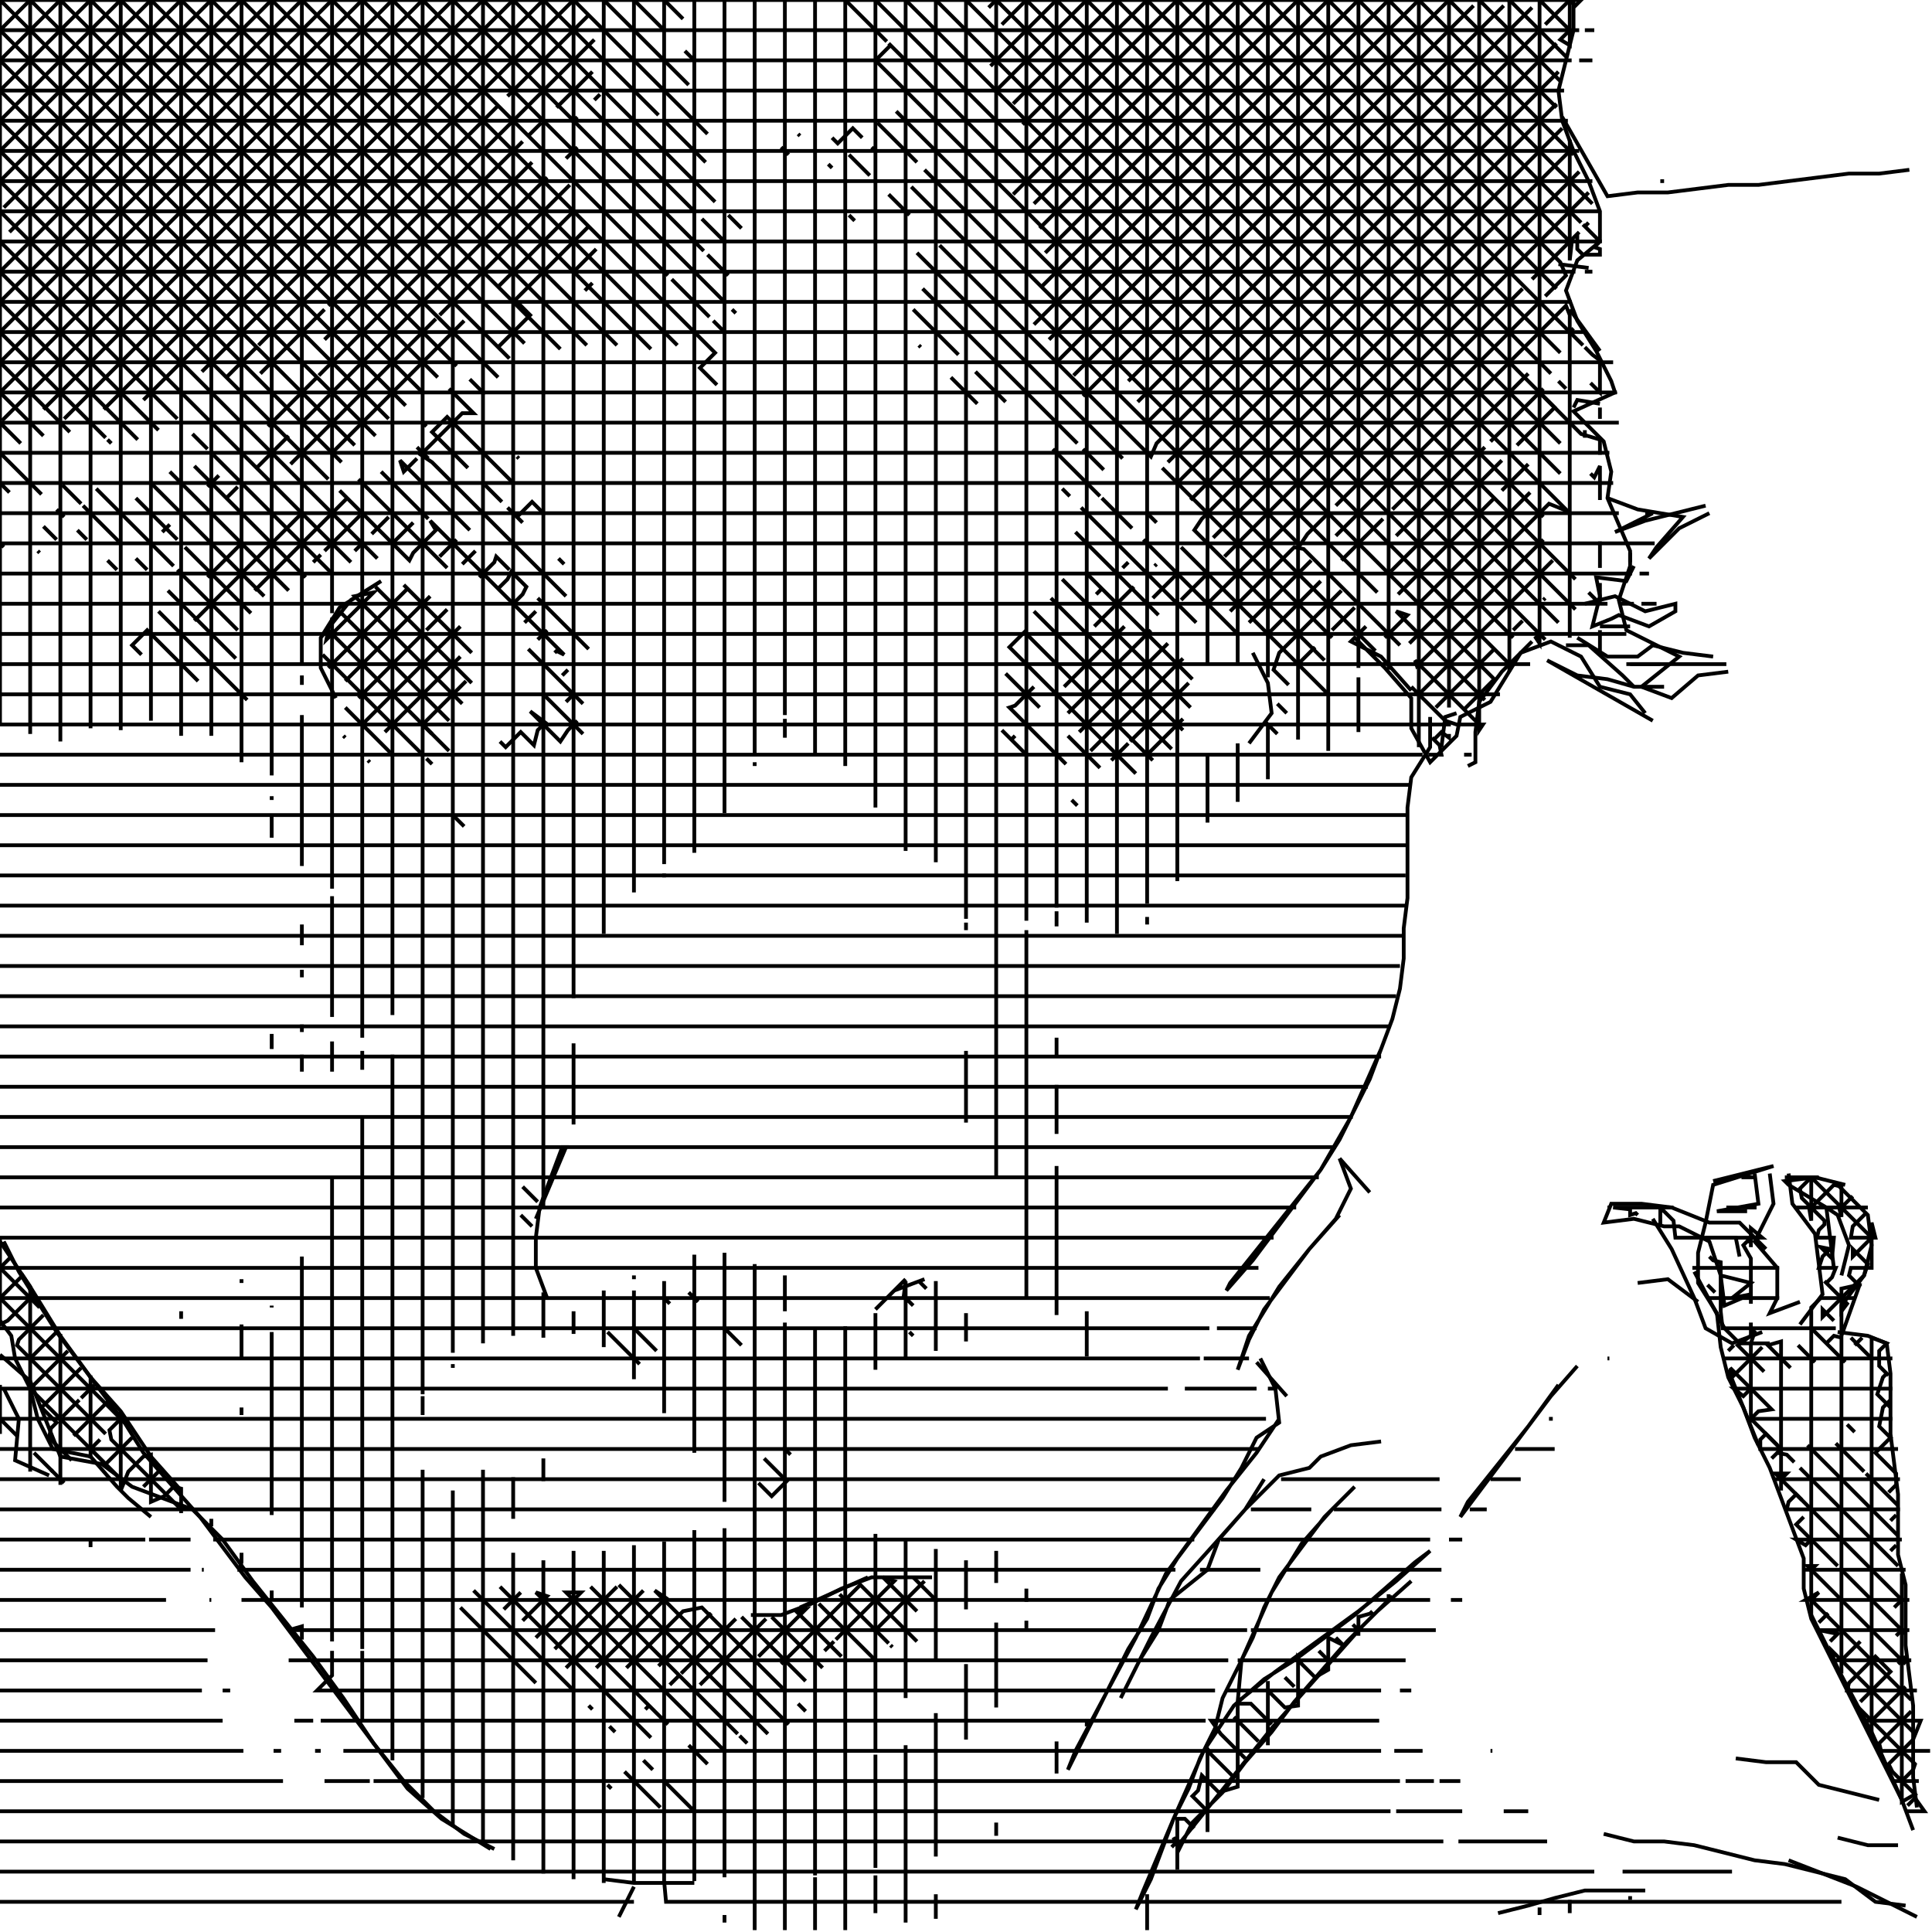 <svg xmlns="http://www.w3.org/2000/svg" height="512px" width="512px" version="1.1"><polyline points="417.0,0.0,417.0,8.0,415.0,16.0,413.0,24.0,414.0,32.0,417.0,40.0,421.0,48.0,424.0,56.0,424.0,64.0,418.0,69.0,415.0,77.0,418.0,85.0,423.0,93.0,427.0,101.0,428.0,104.0,417.0,109.0,425.0,117.0,427.0,125.0,426.0,132.0,432.0,146.0,432.0,150.0,429.0,159.0,431.0,167.0,445.0,174.0,435.0,182.0,443.0,185.0,450.0,179.0,458.0,178.0" stroke="black" stroke-width="1" fill="none" />
<polyline points="440.0,176.0,432.0,176.0" stroke="black" stroke-width="1" fill="none" />
<polyline points="432.0,166.0,424.0,166.0" stroke="black" stroke-width="1" fill="none" />
<polyline points="418.0,169.0,426.0,174.0,434.0,174.0,438.0,171.0,446.0,173.0,454.0,174.0" stroke="black" stroke-width="1" fill="none" />
<polyline points="433.0,150.0,431.0,154.0,423.0,153.0,424.0,158.0,422.0,166.0,427.0,164.0,429.0,163.0,437.0,166.0,444.0,162.0,444.0,160.0,436.0,162.0,428.0,158.0,420.0,160.0" stroke="black" stroke-width="1" fill="none" />
<polyline points="415.0,171.0,421.0,171.0,430.0,179.0,433.0,182.0" stroke="black" stroke-width="1" fill="none" />
<polyline points="441.0,182.0,433.0,182.0,426.0,180.0,418.0,179.0,410.0,175.0,410.0,175.0,424.0,183.0,438.0,191.0" stroke="black" stroke-width="1" fill="none" />
<polyline points="406.0,170.0,398.0,178.0,392.0,186.0,391.0,194.0,391.0,202.0,389.0,203.0" stroke="black" stroke-width="1" fill="none" />
<polyline points="382.0,198.0,383.0,190.0,386.0,189.0" stroke="black" stroke-width="1" fill="none" />
<polyline points="379.0,190.0,379.0,198.0,374.0,206.0,373.0,214.0,373.0,222.0,373.0,230.0,373.0,238.0,372.0,246.0,372.0,254.0,371.0,262.0,369.0,270.0,366.0,278.0,363.0,286.0,359.0,294.0,355.0,302.0,350.0,310.0,344.0,318.0,338.0,326.0,332.0,334.0,325.0,342.0,326.0,340.0,334.0,330.0,342.0,320.0,350.0,310.0,358.0,296.0,366.0,278.0" stroke="black" stroke-width="1" fill="none" />
<polyline points="355.0,307.0,358.0,315.0,354.0,323.0,347.0,331.0,341.0,339.0,335.0,347.0,331.0,355.0,328.0,363.0,331.0,354.0,339.0,341.0,347.0,331.0,355.0,322.0" stroke="black" stroke-width="1" fill="none" />
<polyline points="363.0,316.0,355.0,307.0" stroke="black" stroke-width="1" fill="none" />
<polyline points="334.0,360.0,338.0,368.0,339.0,377.0,333.0,381.0,329.0,389.0,324.0,397.0,318.0,405.0,312.0,413.0,307.0,421.0,304.0,429.0,299.0,437.0,295.0,445.0,291.0,453.0,287.0,461.0,283.0,469.0,285.0,464.0,293.0,449.0,301.0,434.0,309.0,417.0,317.0,406.0,325.0,395.0,333.0,385.0,339.0,376.0" stroke="black" stroke-width="1" fill="none" />
<polyline points="341.0,370.0,333.0,361.0" stroke="black" stroke-width="1" fill="none" />
<polyline points="335.0,392.0,330.0,400.0,323.0,408.0,320.0,416.0,310.0,424.0,307.0,432.0,302.0,440.0,298.0,448.0,297.0,450.0,305.0,434.0,313.0,419.0,322.0,409.0,330.0,400.0,339.0,391.0,347.0,389.0,350.0,386.0,358.0,383.0,366.0,382.0" stroke="black" stroke-width="1" fill="none" />
<polyline points="359.0,394.0,351.0,402.0,345.0,410.0,339.0,418.0,335.0,426.0,332.0,434.0,328.0,442.0,324.0,450.0,322.0,458.0,318.0,466.0,315.0,474.0,311.0,482.0,308.0,490.0,305.0,498.0,301.0,506.0,303.0,501.0,311.0,482.0,319.0,464.0,327.0,452.0,335.0,445.0,343.0,440.0,351.0,434.0,359.0,428.0,367.0,421.0,375.0,414.0,379.0,411.0,370.0,419.0,360.0,427.0,349.0,435.0,338.0,443.0,328.0,451.0,329.0,440.0,337.0,422.0,345.0,409.0,353.0,400.0" stroke="black" stroke-width="1" fill="none" />
<polyline points="369.0,423.0,361.0,431.0,353.0,440.0,345.0,449.0,337.0,458.0,329.0,468.0,321.0,478.0,313.0,488.0,312.0,491.0,316.0,483.0,324.0,475.0,330.0,467.0,337.0,459.0,343.0,451.0,350.0,443.0,357.0,435.0,365.0,427.0,374.0,419.0" stroke="black" stroke-width="1" fill="none" />
<polyline points="413.0,367.0,405.0,378.0,397.0,388.0,389.0,398.0,387.0,402.0,393.0,394.0,399.0,386.0,405.0,378.0,411.0,370.0,418.0,362.0" stroke="black" stroke-width="1" fill="none" />
<polyline points="434.0,340.0,442.0,339.0,450.0,345.0" stroke="black" stroke-width="1" fill="none" />
<polyline points="449.0,337.0,457.0,352.0,461.0,356.0,469.0,356.0" stroke="black" stroke-width="1" fill="none" />
<polyline points="458.0,363.0,466.0,383.0" stroke="black" stroke-width="1" fill="none" />
<polyline points="487.0,353.0,495.0,354.0,500.0,356.0,501.0,364.0,501.0,372.0,501.0,380.0,502.0,388.0,503.0,396.0,503.0,404.0,503.0,412.0,505.0,420.0,505.0,428.0,505.0,436.0,506.0,444.0,507.0,452.0,507.0,460.0,507.0,471.0,508.0,479.0" stroke="black" stroke-width="1" fill="none" />
<polyline points="503.0,489.0,495.0,489.0,487.0,487.0" stroke="black" stroke-width="1" fill="none" />
<polyline points="474.0,493.0,492.0,500.0,508.0,508.0" stroke="black" stroke-width="1" fill="none" />
<polyline points="504.0,477.0,496.0,459.0,488.0,444.0,480.0,428.0" stroke="black" stroke-width="1" fill="none" />
<polyline points="460.0,466.0,468.0,467.0,476.0,467.0,482.0,473.0,490.0,475.0,498.0,477.0" stroke="black" stroke-width="1" fill="none" />
<polyline points="507.0,485.0,504.0,477.0,500.0,469.0,496.0,461.0,492.0,453.0,488.0,445.0,484.0,437.0,480.0,429.0,478.0,421.0,478.0,413.0,475.0,405.0,472.0,397.0,469.0,389.0,465.0,381.0,462.0,373.0,458.0,365.0,456.0,357.0,455.0,348.0,450.0,340.0,450.0,332.0,452.0,324.0,454.0,314.0,470.0,309.0,462.0,311.0,454.0,313.0" stroke="black" stroke-width="1" fill="none" />
<polyline points="465.0,311.0,466.0,319.0,455.0,321.0,463.0,321.0" stroke="black" stroke-width="1" fill="none" />
<polyline points="468.0,331.0,461.0,324.0,453.0,324.0,443.0,320.0,435.0,319.0,427.0,319.0,425.0,324.0,433.0,323.0,441.0,325.0,445.0,325.0,453.0,329.0,456.0,338.0,457.0,346.0,464.0,343.0,459.0,344.0,464.0,340.0,456.0,338.0" stroke="black" stroke-width="1" fill="none" />
<polyline points="461.0,333.0,460.0,328.0,452.0,328.0" stroke="black" stroke-width="1" fill="none" />
<polyline points="438.0,323.0,443.0,331.0,449.0,344.0,452.0,352.0,459.0,356.0,467.0,353.0" stroke="black" stroke-width="1" fill="none" />
<polyline points="488.0,338.0,490.0,330.0,487.0,322.0,484.0,320.0" stroke="black" stroke-width="1" fill="none" />
<polyline points="487.0,314.0,495.0,322.0,496.0,330.0,494.0,338.0,488.0,346.0,488.0,354.0,493.0,340.0" stroke="black" stroke-width="1" fill="none" />
<polyline points="486.0,336.0,485.0,328.0,484.0,320.0,474.0,314.0,473.0,313.0,481.0,312.0,489.0,314.0" stroke="black" stroke-width="1" fill="none" />
<polyline points="474.0,311.0,475.0,319.0,481.0,327.0,482.0,335.0,483.0,343.0,477.0,351.0" stroke="black" stroke-width="1" fill="none" />
<polyline points="477.0,345.0,469.0,348.0,471.0,344.0,471.0,336.0,465.0,329.0,470.0,319.0,469.0,311.0" stroke="black" stroke-width="1" fill="none" />
<polyline points="453.0,136.0,445.0,140.0,437.0,148.0,439.0,145.0,446.0,137.0,434.0,135.0,426.0,132.0" stroke="black" stroke-width="1" fill="none" />
<polyline points="438.0,136.0,428.0,141.0,436.0,138.0,444.0,136.0,452.0,134.0" stroke="black" stroke-width="1" fill="none" />
<polyline points="420.0,116.0,420.0,114.0" stroke="black" stroke-width="1" fill="none" />
<polyline points="417.0,108.0,418.0,106.0,424.0,107.0" stroke="black" stroke-width="1" fill="none" />
<polyline points="424.0,93.0,416.0,82.0" stroke="black" stroke-width="1" fill="none" />
<polyline points="421.0,71.0,413.0,70.0" stroke="black" stroke-width="1" fill="none" />
<polyline points="414.0,31.0,426.0,52.0,434.0,51.0,442.0,51.0,450.0,50.0,458.0,49.0,466.0,49.0,474.0,48.0,482.0,47.0,490.0,46.0,498.0,46.0,506.0,45.0" stroke="black" stroke-width="1" fill="none" />
<polyline points="374.0,183.0,366.0,174.0,358.0,170.0,359.0,169.0,367.0,177.0,374.0,185.0,374.0,193.0,379.0,202.0,386.0,195.0,387.0,190.0,395.0,186.0,403.0,173.0,411.0,170.0,419.0,174.0,424.0,182.0,432.0,184.0,436.0,189.0" stroke="black" stroke-width="1" fill="none" />
<polyline points="332.0,173.0,336.0,181.0,337.0,189.0,331.0,197.0" stroke="black" stroke-width="1" fill="none" />
<polyline points="245.0,339.0,237.0,342.0,232.0,347.0,240.0,339.0" stroke="black" stroke-width="1" fill="none" />
<polyline points="247.0,418.0,239.0,418.0,231.0,418.0,223.0,421.0,215.0,425.0,207.0,428.0,199.0,428.0" stroke="black" stroke-width="1" fill="none" />
<polyline points="212.0,426.0,230.0,418.0" stroke="black" stroke-width="1" fill="none" />
<polyline points="184.0,499.0,176.0,499.0,168.0,499.0,160.0,498.0" stroke="black" stroke-width="1" fill="none" />
<polyline points="168.0,500.0,164.0,508.0" stroke="black" stroke-width="1" fill="none" />
<polyline points="142.0,323.0,150.0,304.0,149.0,304.0,146.0,312.0,143.0,320.0,142.0,328.0,142.0,336.0,145.0,344.0" stroke="black" stroke-width="1" fill="none" />
<polyline points="17.0,393.0,9.0,385.0" stroke="black" stroke-width="1" fill="none" />
<polyline points="13.0,391.0,4.0,387.0,5.0,376.0,1.0,368.0" stroke="black" stroke-width="1" fill="none" />
<polyline points="0.0,359.0,8.0,366.0,16.0,386.0,27.0,388.0,35.0,394.0,43.0,397.0,51.0,400.0,59.0,408.0,67.0,419.0,75.0,429.0,83.0,439.0,91.0,450.0,99.0,462.0,107.0,472.0,115.0,480.0,123.0,486.0,131.0,490.0" stroke="black" stroke-width="1" fill="none" />
<polyline points="40.0,402.0,34.0,397.0,31.0,394.0,24.0,386.0,14.0,384.0,10.0,376.0,8.0,368.0,4.0,360.0,3.0,354.0,0.0,350.0" stroke="black" stroke-width="1" fill="none" />
<polyline points="0.0,329.0,8.0,341.0,16.0,354.0,24.0,365.0,32.0,374.0,40.0,386.0,48.0,395.0" stroke="black" stroke-width="1" fill="none" />
<polyline points="1.0,329.0,5.0,337.0,10.0,345.0,15.0,353.0,21.0,361.0,27.0,369.0,33.0,377.0,38.0,385.0,45.0,393.0,53.0,402.0,59.0,410.0,65.0,418.0,72.0,426.0,78.0,434.0,84.0,442.0,90.0,450.0,96.0,458.0,102.0,466.0,108.0,474.0,117.0,482.0,130.0,490.0" stroke="black" stroke-width="1" fill="none" />
<polyline points="397.0,507.0,405.0,505.0,412.0,503.0,420.0,501.0,428.0,501.0,436.0,501.0" stroke="black" stroke-width="1" fill="none" />
<polyline points="425.0,486.0,433.0,488.0,441.0,488.0,449.0,489.0,457.0,491.0,465.0,493.0,473.0,494.0,481.0,496.0,489.0,498.0,497.0,504.0,505.0,505.0" stroke="black" stroke-width="1" fill="none" />
<polyline points="89.0,185.0,85.0,177.0,85.0,169.0,90.0,161.0,101.0,154.0,93.0,159.0,85.0,169.0" stroke="black" stroke-width="1" fill="none" />
<polyline points="0.0,0.0,419.0,0.0,417.5,1.5,416.0,0.0,416.0,0.0,416.0,12.0,413.5,10.5,416.0,8.0,416.5,8.5,408.0,0.0,408.0,0.0,408.0,170.5,407.0,169.0,408.0,168.0" stroke="black" stroke-width="1" fill="none" />
<polyline points="403.5,164.5,401.0,167.0" stroke="black" stroke-width="1" fill="none" />
<polyline points="396.0,172.0,388.0,180.0,387.0,181.0,385.0,183.0,383.0,185.0,380.5,187.5" stroke="black" stroke-width="1" fill="none" />
<polyline points="375.5,184.5,399.5,160.5,402.0,158.0,404.5,155.5,408.5,151.5,411.5,148.5" stroke="black" stroke-width="1" fill="none" />
<polyline points="406.5,145.5,409.0,143.0,406.0,146.0,375.5,176.5,375.0,175.0,386.5,186.5,387.5,187.5,392.0,192.0,388.0,188.0,396.0,180.0" stroke="black" stroke-width="1" fill="none" />
<polyline points="401.0,169.0,240.0,8.0,239.5,7.5,232.0,0.0,232.0,0.0,232.0,211.5,232.0,212.0,232.0,214.0" stroke="black" stroke-width="1" fill="none" />
<polyline points="248.0,228.5,248.0,0.0,248.0,0.0,413.0,165.0" stroke="black" stroke-width="1" fill="none" />
<polyline points="409.0,159.0,409.5,158.5" stroke="black" stroke-width="1" fill="none" />
<polyline points="421.0,157.0,423.0,159.0,424.0,159.0,424.0,154.5" stroke="black" stroke-width="1" fill="none" />
<polyline points="417.5,153.5,264.0,0.0,264.0,0.0,264.0,239.5,264.0,241.0,264.0,250.0,264.0,252.0,264.0,257.0,264.0,259.0,264.0,311.5" stroke="black" stroke-width="1" fill="none" />
<polyline points="280.0,313.5,280.0,309.0,280.0,314.0,280.0,318.0,280.0,319.5,280.0,321.5,280.0,324.5,280.0,348.5" stroke="black" stroke-width="1" fill="none" />
<polyline points="288.0,347.5,288.0,350.0,288.0,355.5,288.0,359.5" stroke="black" stroke-width="1" fill="none" />
<polyline points="272.0,344.0,272.0,343.5,272.0,342.5,272.0,268.5,272.0,268.0,272.0,262.5,272.0,260.5,272.0,260.0,272.0,259.0,272.0,256.0,272.0,250.5,272.0,246.5" stroke="black" stroke-width="1" fill="none" />
<polyline points="280.0,245.5,280.0,241.5" stroke="black" stroke-width="1" fill="none" />
<polyline points="304.0,243.0,304.0,245.0" stroke="black" stroke-width="1" fill="none" />
<polyline points="285.5,213.5,284.0,212.0" stroke="black" stroke-width="1" fill="none" />
<polyline points="289.0,199.0,313.5,174.5" stroke="black" stroke-width="1" fill="none" />
<polyline points="315.0,181.0,299.5,196.5" stroke="black" stroke-width="1" fill="none" />
<polyline points="304.0,200.0,313.5,190.5" stroke="black" stroke-width="1" fill="none" />
<polyline points="316.0,180.0,287.5,151.5" stroke="black" stroke-width="1" fill="none" />
<polyline points="281.5,153.5,315.5,187.5" stroke="black" stroke-width="1" fill="none" />
<polyline points="313.5,193.5,278.5,158.5" stroke="black" stroke-width="1" fill="none" />
<polyline points="274.0,162.0,310.5,198.5" stroke="black" stroke-width="1" fill="none" />
<polyline points="305.5,201.5,271.5,167.5,267.5,171.5,278.0,182.0,278.5,182.5,301.0,205.0" stroke="black" stroke-width="1" fill="none" />
<polyline points="294.5,201.5,299.0,197.0" stroke="black" stroke-width="1" fill="none" />
<polyline points="286.0,194.0,309.5,170.5" stroke="black" stroke-width="1" fill="none" />
<polyline points="313.0,159.0,319.5,152.5" stroke="black" stroke-width="1" fill="none" />
<polyline points="324.5,147.5,399.0,73.0,399.5,72.5,412.0,60.0,413.0,59.0,413.5,58.5,415.5,56.5,421.0,51.0" stroke="black" stroke-width="1" fill="none" />
<polyline points="421.0,59.0,420.0,60.0,419.5,59.5,422.0,62.0,422.5,62.5,423.5,63.5,423.5,64.5,422.5,65.5,424.0,66.0,424.0,67.5,419.5,67.5,418.0,66.0,418.0,62.0,418.5,61.5,415.5,64.5,406.0,74.0" stroke="black" stroke-width="1" fill="none" />
<polyline points="409.5,78.5,411.5,76.5,414.0,74.0,415.0,73.0,413.5,69.5,344.0,0.0,344.0,0.0,344.0,196.0" stroke="black" stroke-width="1" fill="none" />
<polyline points="338.5,194.5,337.0,193.0,336.0,192.0,336.0,206.5" stroke="black" stroke-width="1" fill="none" />
<polyline points="328.0,212.5,328.0,197.0" stroke="black" stroke-width="1" fill="none" />
<polyline points="320.0,200.0,320.0,218.0" stroke="black" stroke-width="1" fill="none" />
<polyline points="341.0,189.0,338.5,186.5" stroke="black" stroke-width="1" fill="none" />
<polyline points="341.5,181.5,337.5,177.5,339.0,173.0,346.0,166.0,346.5,165.5,355.5,156.5" stroke="black" stroke-width="1" fill="none" />
<polyline points="359.0,161.0,353.0,167.0" stroke="black" stroke-width="1" fill="none" />
<polyline points="359.5,168.5,362.0,166.0" stroke="black" stroke-width="1" fill="none" />
<polyline points="367.0,169.0,369.0,167.0,371.5,164.5,373.0,163.0,370.0,162.0,393.5,185.5" stroke="black" stroke-width="1" fill="none" />
<polyline points="396.5,180.5,247.5,31.5,246.0,30.0,243.0,27.0,242.5,26.5,241.5,25.5,240.0,24.0,239.5,23.5,238.0,22.0,237.0,21.0,236.0,20.0,235.5,19.5,234.0,18.0,232.0,16.0,236.0,12.0,235.5,11.5,236.5,12.5,241.5,17.5,242.0,18.0,400.0,176.0" stroke="black" stroke-width="1" fill="none" />
<polyline points="409.5,169.5,240.0,0.0,240.0,0.0,240.0,225.5" stroke="black" stroke-width="1" fill="none" />
<polyline points="256.0,244.5,256.0,246.5" stroke="black" stroke-width="1" fill="none" />
<polyline points="280.0,240.5,280.0,0.0,280.0,0.0,400.0,120.0,401.0,121.0,413.0,133.0,414.0,134.0,415.5,135.5,410.5,133.5,408.0,136.0,405.5,138.5,373.5,170.5" stroke="black" stroke-width="1" fill="none" />
<polyline points="376.0,160.0,405.5,130.5" stroke="black" stroke-width="1" fill="none" />
<polyline points="398.0,130.0,405.0,123.0" stroke="black" stroke-width="1" fill="none" />
<polyline points="402.0,118.0,406.0,114.0,406.5,113.5,412.0,108.0,408.0,104.0,409.0,103.0,407.0,105.0,402.5,109.5,400.5,111.5,395.0,117.0" stroke="black" stroke-width="1" fill="none" />
<polyline points="398.0,122.0,374.5,145.5,370.5,149.5,368.5,151.5" stroke="black" stroke-width="1" fill="none" />
<polyline points="370.5,157.5,395.0,133.0,395.5,132.5,396.0,132.0" stroke="black" stroke-width="1" fill="none" />
<polyline points="393.5,118.5,370.0,142.0" stroke="black" stroke-width="1" fill="none" />
<polyline points="366.5,137.5,364.5,139.5,361.0,143.0,359.0,145.0,356.0,148.0,355.5,148.5" stroke="black" stroke-width="1" fill="none" />
<polyline points="354.0,142.0,355.5,140.5,358.5,137.5,362.0,134.0,363.5,132.5,382.0,114.0,383.0,113.0,409.0,87.0,413.0,83.0,415.0,81.0,416.0,83.5,416.0,127.0,416.0,129.5,416.0,139.5,416.0,142.5,416.0,169.0" stroke="black" stroke-width="1" fill="none" />
<polyline points="417.5,161.5,256.0,0.0,256.0,0.0,256.0,243.5" stroke="black" stroke-width="1" fill="none" />
<polyline points="288.0,244.5,288.0,0.0,288.0,0.0,413.5,125.5" stroke="black" stroke-width="1" fill="none" />
<polyline points="421.5,125.5,422.5,126.5,424.0,123.5,424.0,132.5" stroke="black" stroke-width="1" fill="none" />
<polyline points="424.0,143.5,424.0,150.5" stroke="black" stroke-width="1" fill="none" />
<polyline points="432.0,149.0,432.0,146.5" stroke="black" stroke-width="1" fill="none" />
<polyline points="434.5,152.0,437.0,152.0" stroke="black" stroke-width="1" fill="none" />
<polyline points="435.0,160.0,439.0,160.0" stroke="black" stroke-width="1" fill="none" />
<polyline points="433.0,160.0,429.5,160.0" stroke="black" stroke-width="1" fill="none" />
<polyline points="424.0,167.0,424.0,172.5" stroke="black" stroke-width="1" fill="none" />
<polyline points="431.0,176.0,438.0,176.0,439.0,176.0,446.0,176.0,451.5,176.0,457.5,176.0" stroke="black" stroke-width="1" fill="none" />
<polyline points="431.0,168.0,0.0,168.0" stroke="black" stroke-width="1" fill="none" />
<polyline points="0.0,160.0,426.0,160.0" stroke="black" stroke-width="1" fill="none" />
<polyline points="432.5,152.0,0.0,152.0" stroke="black" stroke-width="1" fill="none" />
<polyline points="1.0,145.0,0.0,144.0,0.0,144.0,438.5,144.0" stroke="black" stroke-width="1" fill="none" />
<polyline points="437.0,136.0,436.0,136.0" stroke="black" stroke-width="1" fill="none" />
<polyline points="424.0,120.5,424.0,116.5,419.0,115.0,304.0,0.0,304.0,0.0,304.0,239.5" stroke="black" stroke-width="1" fill="none" />
<polyline points="291.5,203.5,283.0,195.0" stroke="black" stroke-width="1" fill="none" />
<polyline points="283.0,189.0,294.0,178.0,296.5,175.5,305.0,167.0" stroke="black" stroke-width="1" fill="none" />
<polyline points="305.5,158.5,311.5,152.5" stroke="black" stroke-width="1" fill="none" />
<polyline points="306.5,149.5,306.0,150.0" stroke="black" stroke-width="1" fill="none" />
<polyline points="299.0,149.0,297.5,150.5" stroke="black" stroke-width="1" fill="none" />
<polyline points="300.5,155.5,293.0,163.0,291.5,164.5,290.0,166.0" stroke="black" stroke-width="1" fill="none" />
<polyline points="298.0,166.0,282.0,182.0" stroke="black" stroke-width="1" fill="none" />
<polyline points="274.0,182.0,272.5,183.5,272.0,184.0,269.0,187.0,267.5,187.5,282.5,202.5" stroke="black" stroke-width="1" fill="none" />
<polyline points="269.0,195.0,268.0,196.0,265.5,193.5,272.0,200.0" stroke="black" stroke-width="1" fill="none" />
<polyline points="275.5,187.5,269.0,181.0,268.0,180.0,266.5,178.5" stroke="black" stroke-width="1" fill="none" />
<polyline points="290.5,157.5,292.0,156.0" stroke="black" stroke-width="1" fill="none" />
<polyline points="285.0,141.0,307.0,163.0" stroke="black" stroke-width="1" fill="none" />
<polyline points="320.5,159.5,327.0,153.0,328.5,151.5,344.5,135.5,345.0,135.0,387.0,93.0,387.5,92.5,403.5,76.5" stroke="black" stroke-width="1" fill="none" />
<polyline points="416.0,88.0,417.0,87.0" stroke="black" stroke-width="1" fill="none" />
<polyline points="420.0,92.0,422.0,94.0,424.0,95.5,424.0,96.5,424.0,98.5,424.0,99.0,424.0,100.0,424.0,104.0,423.0,103.0,421.5,101.5" stroke="black" stroke-width="1" fill="none" />
<polyline points="415.0,103.0,413.0,101.0" stroke="black" stroke-width="1" fill="none" />
<polyline points="405.0,99.0,369.0,135.0" stroke="black" stroke-width="1" fill="none" />
<polyline points="354.0,134.0,375.0,113.0,376.5,111.5,407.5,80.5" stroke="black" stroke-width="1" fill="none" />
<polyline points="412.5,76.5,336.0,0.0,336.0,0.0,336.0,179.5" stroke="black" stroke-width="1" fill="none" />
<polyline points="344.0,176.0,348.5,171.5" stroke="black" stroke-width="1" fill="none" />
<polyline points="335.5,168.5,346.5,157.5,347.5,156.5,350.0,154.0" stroke="black" stroke-width="1" fill="none" />
<polyline points="347.5,148.5,344.0,152.0,341.5,154.5,331.0,165.0" stroke="black" stroke-width="1" fill="none" />
<polyline points="326.0,162.0,343.0,145.0,345.5,145.5,371.0,171.0" stroke="black" stroke-width="1" fill="none" />
<polyline points="374.0,182.0,383.0,191.0,386.0,192.0,393.0,192.0,392.0,193.5,392.0,0.0,392.0,0.0,413.5,21.5" stroke="black" stroke-width="1" fill="none" />
<polyline points="412.5,27.5,312.5,127.5" stroke="black" stroke-width="1" fill="none" />
<polyline points="308.0,124.0,353.0,169.0" stroke="black" stroke-width="1" fill="none" />
<polyline points="364.5,172.5,252.0,60.0,251.0,59.0,248.5,56.5,246.5,54.5,244.0,52.0,243.5,51.5,241.5,49.5" stroke="black" stroke-width="1" fill="none" />
<polyline points="245.0,45.0,344.5,144.5,346.5,141.5,348.0,140.0,350.0,138.0,352.5,135.5" stroke="black" stroke-width="1" fill="none" />
<polyline points="321.5,142.5,418.5,45.5" stroke="black" stroke-width="1" fill="none" />
<polyline points="416.5,39.5,318.5,137.5,316.5,140.5,351.0,175.0" stroke="black" stroke-width="1" fill="none" />
<polyline points="352.0,184.0,313.0,145.0" stroke="black" stroke-width="1" fill="none" />
<polyline points="306.5,138.5,304.5,136.5" stroke="black" stroke-width="1" fill="none" />
<polyline points="303.0,143.0,327.5,167.5" stroke="black" stroke-width="1" fill="none" />
<polyline points="317.0,165.0,286.5,134.5" stroke="black" stroke-width="1" fill="none" />
<polyline points="292.0,132.0,300.0,140.0" stroke="black" stroke-width="1" fill="none" />
<polyline points="291.5,131.5,288.0,128.0,287.0,127.0,285.5,125.5,284.0,124.0,283.0,123.0,280.5,120.5,279.0,119.0" stroke="black" stroke-width="1" fill="none" />
<polyline points="287.0,119.0,292.5,124.5" stroke="black" stroke-width="1" fill="none" />
<polyline points="297.5,121.5,256.5,80.5,256.0,80.0,253.0,77.0,251.0,75.0,243.0,67.0" stroke="black" stroke-width="1" fill="none" />
<polyline points="249.0,65.0,305.0,121.0,306.5,117.5,412.5,11.5" stroke="black" stroke-width="1" fill="none" />
<polyline points="409.5,6.5,411.0,5.0,414.0,2.0,416.0,0.0" stroke="black" stroke-width="1" fill="none" />
<polyline points="420.0,8.0,422.5,8.0" stroke="black" stroke-width="1" fill="none" />
<polyline points="422.0,16.0,418.5,16.0" stroke="black" stroke-width="1" fill="none" />
<polyline points="414.0,34.0,322.0,126.0,321.5,126.5,315.5,132.5" stroke="black" stroke-width="1" fill="none" />
<polyline points="309.5,122.5,413.0,19.0" stroke="black" stroke-width="1" fill="none" />
<polyline points="407.5,8.5,303.5,112.5" stroke="black" stroke-width="1" fill="none" />
<polyline points="301.5,106.5,406.0,2.0" stroke="black" stroke-width="1" fill="none" />
<polyline points="400.0,0.0,400.0,178.0" stroke="black" stroke-width="1" fill="none" />
<polyline points="384.0,194.5,384.0,195.5,382.0,194.0,380.0,196.0,379.5,195.5,381.5,197.5,382.0,200.0,378.5,200.0" stroke="black" stroke-width="1" fill="none" />
<polyline points="376.5,192.5,375.5,191.5" stroke="black" stroke-width="1" fill="none" />
<polyline points="384.0,187.5,384.0,0.0,384.0,0.0,412.5,28.5" stroke="black" stroke-width="1" fill="none" />
<polyline points="416.0,37.0,416.0,69.0,416.5,64.5,352.0,0.0,352.0,0.0,352.0,199.0" stroke="black" stroke-width="1" fill="none" />
<polyline points="360.0,194.0,360.0,191.0,360.0,190.0,360.0,179.5" stroke="black" stroke-width="1" fill="none" />
<polyline points="365.0,157.0,250.0,42.0,249.5,41.5,248.5,40.5,248.0,40.0,244.5,36.5,241.5,33.5,239.5,31.5,239.0,31.0,237.5,29.5" stroke="black" stroke-width="1" fill="none" />
<polyline points="232.5,32.5,235.0,35.0,237.5,37.5,238.5,38.5,240.0,40.0,240.5,40.5,242.0,42.0,243.0,43.0" stroke="black" stroke-width="1" fill="none" />
<polyline points="235.5,51.5,236.0,52.0,239.0,55.0,241.0,57.0" stroke="black" stroke-width="1" fill="none" />
<polyline points="230.5,46.5,225.0,41.0" stroke="black" stroke-width="1" fill="none" />
<polyline points="228.5,36.5,226.0,34.0,222.0,38.0,220.5,36.5" stroke="black" stroke-width="1" fill="none" />
<polyline points="219.5,43.5,220.5,44.5" stroke="black" stroke-width="1" fill="none" />
<polyline points="231.0,39.0,232.0,40.0" stroke="black" stroke-width="1" fill="none" />
<polyline points="225.0,57.0,226.5,58.5" stroke="black" stroke-width="1" fill="none" />
<polyline points="244.5,76.5,248.0,80.0,249.5,81.5,255.5,87.5,259.0,91.0,275.0,107.0,277.0,109.0,285.5,117.5" stroke="black" stroke-width="1" fill="none" />
<polyline points="287.0,105.0,390.5,1.5" stroke="black" stroke-width="1" fill="none" />
<polyline points="399.5,0.5,400.0,0.0,400.0,0.0,415.0,15.0" stroke="black" stroke-width="1" fill="none" />
<polyline points="398.5,1.5,389.0,11.0,387.5,12.5,299.0,101.0" stroke="black" stroke-width="1" fill="none" />
<polyline points="284.5,99.5,384.0,0.0" stroke="black" stroke-width="1" fill="none" />
<polyline points="376.0,0.0,376.0,198.0" stroke="black" stroke-width="1" fill="none" />
<polyline points="373.5,208.0,0.0,208.0" stroke="black" stroke-width="1" fill="none" />
<polyline points="0.0,200.0,377.0,200.0" stroke="black" stroke-width="1" fill="none" />
<polyline points="388.0,200.0,390.0,200.0" stroke="black" stroke-width="1" fill="none" />
<polyline points="413.5,117.5,296.0,0.0,296.0,0.0,296.0,247.5" stroke="black" stroke-width="1" fill="none" />
<polyline points="312.0,233.5,312.0,0.0,312.0,0.0,411.0,99.0" stroke="black" stroke-width="1" fill="none" />
<polyline points="419.5,91.5,328.0,0.0,328.0,0.0,328.0,175.5" stroke="black" stroke-width="1" fill="none" />
<polyline points="283.5,131.5,281.5,129.5" stroke="black" stroke-width="1" fill="none" />
<polyline points="266.5,106.5,263.5,103.5,261.5,101.5,258.5,98.5" stroke="black" stroke-width="1" fill="none" />
<polyline points="254.0,94.0,253.5,93.5,252.0,92.0,250.5,90.5,247.5,87.5,246.5,86.5,245.0,85.0,242.0,82.0" stroke="black" stroke-width="1" fill="none" />
<polyline points="243.5,91.5,244.0,92.0" stroke="black" stroke-width="1" fill="none" />
<polyline points="252.0,100.0,255.0,103.0,258.0,106.0,259.0,107.0" stroke="black" stroke-width="1" fill="none" />
<polyline points="279.5,96.5,376.0,0.0,376.0,0.0,417.0,41.0" stroke="black" stroke-width="1" fill="none" />
<polyline points="422.0,54.0,368.0,0.0,368.0,0.0,368.0,177.5" stroke="black" stroke-width="1" fill="none" />
<polyline points="409.0,137.0,272.0,0.0,272.0,0.0,272.0,244.0" stroke="black" stroke-width="1" fill="none" />
<polyline points="280.0,275.0,280.0,277.0,280.0,279.0,280.0,280.0" stroke="black" stroke-width="1" fill="none" />
<polyline points="280.0,287.5,280.0,291.5,280.0,293.0,280.0,297.0,280.0,299.5,280.0,300.5" stroke="black" stroke-width="1" fill="none" />
<polyline points="256.0,297.5,256.0,280.5,256.0,279.0,256.0,278.5" stroke="black" stroke-width="1" fill="none" />
<polyline points="248.0,339.5,248.0,358.0" stroke="black" stroke-width="1" fill="none" />
<polyline points="242.0,354.0,241.0,353.0" stroke="black" stroke-width="1" fill="none" />
<polyline points="242.0,346.0,239.5,343.5,240.0,339.5,240.0,360.0" stroke="black" stroke-width="1" fill="none" />
<polyline points="232.0,363.0,232.0,348.0" stroke="black" stroke-width="1" fill="none" />
<polyline points="224.0,351.5,224.0,403.0,224.0,406.5,224.0,511.5" stroke="black" stroke-width="1" fill="none" />
<polyline points="232.0,507.0,232.0,506.5,232.0,504.5,232.0,501.0,232.0,500.0,232.0,497.0" stroke="black" stroke-width="1" fill="none" />
<polyline points="240.0,509.5,240.0,465.0,240.0,464.0,240.0,462.5" stroke="black" stroke-width="1" fill="none" />
<polyline points="232.0,465.0,232.0,495.0" stroke="black" stroke-width="1" fill="none" />
<polyline points="216.0,497.5,216.0,511.5" stroke="black" stroke-width="1" fill="none" />
<polyline points="216.0,497.0,216.0,409.5,216.0,407.5,216.0,406.0,216.0,405.0,216.0,352.0" stroke="black" stroke-width="1" fill="none" />
<polyline points="208.0,350.5,208.0,404.5,208.0,408.5,208.0,511.5" stroke="black" stroke-width="1" fill="none" />
<polyline points="200.0,511.5,200.0,335.0" stroke="black" stroke-width="1" fill="none" />
<polyline points="192.0,332.0,192.0,398.0" stroke="black" stroke-width="1" fill="none" />
<polyline points="192.0,405.0,192.0,497.5" stroke="black" stroke-width="1" fill="none" />
<polyline points="192.0,507.5,192.0,509.5" stroke="black" stroke-width="1" fill="none" />
<polyline points="184.0,498.5,184.0,405.5" stroke="black" stroke-width="1" fill="none" />
<polyline points="176.0,408.5,176.0,498.5,176.5,504.0,481.5,504.0,484.0,504.0,488.0,504.0" stroke="black" stroke-width="1" fill="none" />
<polyline points="505.0,480.0,510.0,480.0,507.5,476.5,505.5,478.5" stroke="black" stroke-width="1" fill="none" />
<polyline points="503.5,472.5,507.0,469.0,507.5,467.5,493.5,453.5,494.0,456.0,509.0,456.0,507.0,461.0,500.5,467.5,501.5,469.5,507.5,475.5,504.0,477.5,504.0,417.0" stroke="black" stroke-width="1" fill="none" />
<polyline points="504.5,423.5,502.0,426.0" stroke="black" stroke-width="1" fill="none" />
<polyline points="504.5,431.5,502.5,433.5" stroke="black" stroke-width="1" fill="none" />
<polyline points="505.0,439.0,503.0,441.0" stroke="black" stroke-width="1" fill="none" />
<polyline points="505.0,447.0,495.5,456.5" stroke="black" stroke-width="1" fill="none" />
<polyline points="493.0,451.0,501.0,443.0,497.0,439.0,493.0,443.0,492.5,443.5,490.0,446.0,489.5,448.0,508.0,448.0" stroke="black" stroke-width="1" fill="none" />
<polyline points="506.5,453.5,498.0,462.0,498.5,464.0,511.5,464.0" stroke="black" stroke-width="1" fill="none" />
<polyline points="507.5,459.5,486.5,438.5,486.0,438.0,485.5,437.5,486.0,440.0,506.5,440.0" stroke="black" stroke-width="1" fill="none" />
<polyline points="493.0,435.0,491.5,436.5,491.0,437.0,487.5,440.5" stroke="black" stroke-width="1" fill="none" />
<polyline points="485.0,435.0,487.0,433.0,482.0,432.0,506.0,432.0" stroke="black" stroke-width="1" fill="none" />
<polyline points="501.0,411.0,502.5,409.5" stroke="black" stroke-width="1" fill="none" />
<polyline points="501.0,403.0,502.5,401.5" stroke="black" stroke-width="1" fill="none" />
<polyline points="500.5,395.5,502.5,393.5,502.5,390.5,500.0,388.0,498.0,386.0,497.0,385.0,501.0,381.0,498.0,378.0,499.0,373.0,500.5,371.5,500.5,372.5,497.5,369.5,499.0,365.0,500.0,364.0,500.5,364.5,498.0,362.0,498.0,358.0,500.0,356.0,496.0,354.5,496.0,459.0" stroke="black" stroke-width="1" fill="none" />
<polyline points="506.5,450.5,480.0,424.0,480.5,423.5,482.0,422.0,478.5,424.0,506.0,424.0" stroke="black" stroke-width="1" fill="none" />
<polyline points="503.0,407.0,485.5,389.5,483.5,387.5,482.0,386.0,480.5,384.5,479.0,383.0" stroke="black" stroke-width="1" fill="none" />
<polyline points="475.5,387.5,473.5,385.5,471.0,385.0,469.5,386.5,472.0,384.0,471.5,383.5,468.0,380.0,466.5,381.5,466.5,384.0,503.0,384.0" stroke="black" stroke-width="1" fill="none" />
<polyline points="495.5,391.5,494.5,390.5,496.5,392.5,503.0,399.0" stroke="black" stroke-width="1" fill="none" />
<polyline points="494.0,390.0,486.5,382.5" stroke="black" stroke-width="1" fill="none" />
<polyline points="489.5,377.5,491.5,379.5" stroke="black" stroke-width="1" fill="none" />
<polyline points="477.0,389.0,503.0,415.0" stroke="black" stroke-width="1" fill="none" />
<polyline points="504.5,424.5,478.0,398.0,476.0,396.0,474.0,398.0,473.5,400.0,503.5,400.0" stroke="black" stroke-width="1" fill="none" />
<polyline points="487.5,415.5,505.0,433.0" stroke="black" stroke-width="1" fill="none" />
<polyline points="484.5,427.5,482.0,430.0" stroke="black" stroke-width="1" fill="none" />
<polyline points="479.5,416.5,481.0,415.0,479.0,415.0,505.0,441.0" stroke="black" stroke-width="1" fill="none" />
<polyline points="488.0,443.5,488.0,354.5,486.0,354.0,484.0,356.0" stroke="black" stroke-width="1" fill="none" />
<polyline points="486.0,350.0,483.0,347.0,483.0,349.0,494.0,338.0,495.0,335.0,491.0,331.0,491.0,333.0,496.0,328.0,496.5,328.5,480.5,312.5,480.0,312.5,480.0,323.5,479.5,320.5,486.0,314.0,488.0,314.5,488.0,322.5,487.5,320.5,491.0,317.0" stroke="black" stroke-width="1" fill="none" />
<polyline points="494.5,321.5,491.0,325.0,490.5,328.0,497.0,328.0,496.0,324.0,496.0,334.5,496.0,336.0,490.5,336.0,490.0,338.0,492.5,340.5,488.0,341.5,488.0,347.5,489.5,345.5,483.5,339.5,484.0,340.0,485.5,338.5,486.5,336.0,482.0,336.0,483.0,333.0,485.0,331.0,482.5,330.5,485.5,333.5,486.0,328.0,481.5,328.0,482.0,326.0,483.5,324.5,483.5,323.5,477.5,317.5,477.0,315.0,479.5,312.5,482.0,312.0,473.0,312.0" stroke="black" stroke-width="1" fill="none" />
<polyline points="475.5,320.0,495.0,320.0" stroke="black" stroke-width="1" fill="none" />
<polyline points="491.5,344.0,482.5,344.0,480.0,346.5,480.0,428.5" stroke="black" stroke-width="1" fill="none" />
<polyline points="478.0,416.0,505.0,416.0" stroke="black" stroke-width="1" fill="none" />
<polyline points="480.0,408.0,478.5,409.5,476.0,408.0,504.0,408.0" stroke="black" stroke-width="1" fill="none" />
<polyline points="478.0,402.0,476.0,404.0,476.0,404.0,487.0,415.0" stroke="black" stroke-width="1" fill="none" />
<polyline points="472.0,392.0,473.5,390.5,470.5,390.5,477.5,397.5" stroke="black" stroke-width="1" fill="none" />
<polyline points="472.0,395.0,472.0,355.5,468.5,356.5,474.5,362.5" stroke="black" stroke-width="1" fill="none" />
<polyline points="476.5,356.5,481.0,361.0" stroke="black" stroke-width="1" fill="none" />
<polyline points="489.0,361.0,479.5,351.5" stroke="black" stroke-width="1" fill="none" />
<polyline points="490.5,354.5,496.0,360.0" stroke="black" stroke-width="1" fill="none" />
<polyline points="491.5,356.5,493.5,354.5" stroke="black" stroke-width="1" fill="none" />
<polyline points="467.0,357.0,462.5,361.5,461.0,363.0,459.5,364.5,458.5,362.5,466.5,370.5,467.5,371.5,469.5,373.5,466.0,374.0,464.5,375.5,464.0,376.0,471.0,383.0" stroke="black" stroke-width="1" fill="none" />
<polyline points="470.0,392.0,503.5,392.0" stroke="black" stroke-width="1" fill="none" />
<polyline points="464.0,377.0,464.0,356.0,465.0,353.0,464.0,352.0,464.0,350.5,464.0,354.0,460.5,356.5,467.5,363.5" stroke="black" stroke-width="1" fill="none" />
<polyline points="463.5,368.5,462.0,370.0,459.5,368.0,501.5,368.0" stroke="black" stroke-width="1" fill="none" />
<polyline points="501.5,376.0,463.0,376.0" stroke="black" stroke-width="1" fill="none" />
<polyline points="456.5,360.0,501.5,360.0" stroke="black" stroke-width="1" fill="none" />
<polyline points="464.0,345.5,464.0,344.5,464.0,340.0,464.0,333.5,462.0,330.0,463.0,329.0,464.0,329.0,464.0,330.5,464.0,326.0,464.0,325.5,467.0,328.0,449.5,328.0,445.5,328.0,444.0,328.0,443.5,323.5,441.0,321.0,440.0,320.5,440.0,324.5" stroke="black" stroke-width="1" fill="none" />
<polyline points="434.0,322.0,433.5,321.5,432.0,322.0,432.0,320.5,427.5,320.0,443.5,320.0" stroke="black" stroke-width="1" fill="none" />
<polyline points="457.5,320.0,465.5,320.0" stroke="black" stroke-width="1" fill="none" />
<polyline points="465.5,312.0,461.5,312.0" stroke="black" stroke-width="1" fill="none" />
<polyline points="453.0,333.0,454.0,334.0,456.0,334.5,456.0,338.5,456.0,341.5,456.0,347.5,456.5,352.0,486.5,352.0" stroke="black" stroke-width="1" fill="none" />
<polyline points="459.5,356.5,458.0,358.0" stroke="black" stroke-width="1" fill="none" />
<polyline points="453.0,344.0,471.5,344.0" stroke="black" stroke-width="1" fill="none" />
<polyline points="454.5,342.5,452.5,340.5" stroke="black" stroke-width="1" fill="none" />
<polyline points="448.5,336.0,471.5,336.0" stroke="black" stroke-width="1" fill="none" />
<polyline points="426.5,320.0,426.0,320.0" stroke="black" stroke-width="1" fill="none" />
<polyline points="426.0,360.0,426.5,360.0" stroke="black" stroke-width="1" fill="none" />
<polyline points="411.5,376.0,410.5,376.0" stroke="black" stroke-width="1" fill="none" />
<polyline points="412.0,384.0,401.5,384.0" stroke="black" stroke-width="1" fill="none" />
<polyline points="403.0,392.0,395.0,392.0" stroke="black" stroke-width="1" fill="none" />
<polyline points="394.0,400.0,389.5,400.0" stroke="black" stroke-width="1" fill="none" />
<polyline points="387.5,408.0,384.0,408.0" stroke="black" stroke-width="1" fill="none" />
<polyline points="384.5,424.0,387.5,424.0" stroke="black" stroke-width="1" fill="none" />
<polyline points="368.0,424.0,368.0,422.5" stroke="black" stroke-width="1" fill="none" />
<polyline points="363.0,427.0,363.5,427.5,360.0,428.5,360.0,433.5,360.0,432.0,358.5,430.5" stroke="black" stroke-width="1" fill="none" />
<polyline points="354.0,434.0,356.0,436.0,352.0,434.0,352.0,442.5,348.5,444.5,345.0,441.0,344.0,439.5,344.0,452.0,340.5,452.5,336.0,448.0,336.0,445.5,336.0,462.5" stroke="black" stroke-width="1" fill="none" />
<polyline points="330.0,466.0,323.5,459.5,321.0,456.0,365.5,456.0" stroke="black" stroke-width="1" fill="none" />
<polyline points="369.5,464.0,372.5,464.0,376.0,464.0,377.0,464.0" stroke="black" stroke-width="1" fill="none" />
<polyline points="380.0,472.0,372.5,472.0" stroke="black" stroke-width="1" fill="none" />
<polyline points="370.0,480.0,387.5,480.0" stroke="black" stroke-width="1" fill="none" />
<polyline points="386.5,488.0,391.5,488.0,392.5,488.0,395.5,488.0,396.5,488.0,401.0,488.0,406.0,488.0,410.0,488.0" stroke="black" stroke-width="1" fill="none" />
<polyline points="405.0,480.0,398.5,480.0" stroke="black" stroke-width="1" fill="none" />
<polyline points="387.0,472.0,381.5,472.0" stroke="black" stroke-width="1" fill="none" />
<polyline points="368.5,480.0,69.5,480.0,67.0,480.0,0.0,480.0" stroke="black" stroke-width="1" fill="none" />
<polyline points="0.0,472.0,75.0,472.0" stroke="black" stroke-width="1" fill="none" />
<polyline points="74.5,464.0,72.5,464.0" stroke="black" stroke-width="1" fill="none" />
<polyline points="64.5,464.0,61.5,464.0,60.0,464.0,0.0,464.0" stroke="black" stroke-width="1" fill="none" />
<polyline points="0.0,456.0,55.5,456.0,58.0,456.0,59.0,456.0" stroke="black" stroke-width="1" fill="none" />
<polyline points="59.0,448.0,61.0,448.0" stroke="black" stroke-width="1" fill="none" />
<polyline points="53.5,448.0,0.0,448.0" stroke="black" stroke-width="1" fill="none" />
<polyline points="0.0,440.0,55.0,440.0" stroke="black" stroke-width="1" fill="none" />
<polyline points="54.5,432.0,57.0,432.0,52.0,432.0,51.5,432.0,49.5,432.0,0.0,432.0" stroke="black" stroke-width="1" fill="none" />
<polyline points="0.0,424.0,44.0,424.0" stroke="black" stroke-width="1" fill="none" />
<polyline points="55.5,424.0,56.0,424.0" stroke="black" stroke-width="1" fill="none" />
<polyline points="64.0,424.0,66.0,424.0,70.0,424.0,307.5,424.0,311.0,424.0,330.0,424.0,331.5,424.0,332.5,424.0,336.5,424.0,379.0,424.0" stroke="black" stroke-width="1" fill="none" />
<polyline points="374.0,448.0,371.0,448.0" stroke="black" stroke-width="1" fill="none" />
<polyline points="352.0,440.0,349.5,437.5" stroke="black" stroke-width="1" fill="none" />
<polyline points="340.5,444.5,343.0,447.0" stroke="black" stroke-width="1" fill="none" />
<polyline points="337.0,457.0,331.5,451.5,328.0,451.5,328.0,473.5,323.0,475.0,318.5,470.5,317.5,474.5,317.0,475.0,316.0,476.0,319.5,479.5" stroke="black" stroke-width="1" fill="none" />
<polyline points="316.5,484.5,314.0,482.0,312.0,482.0,312.0,495.5" stroke="black" stroke-width="1" fill="none" />
<polyline points="310.5,489.5,311.5,488.5,311.0,487.0,313.0,489.0" stroke="black" stroke-width="1" fill="none" />
<polyline points="320.0,485.5,320.0,463.5,321.0,465.0,327.0,471.0" stroke="black" stroke-width="1" fill="none" />
<polyline points="333.5,461.5,327.0,455.0" stroke="black" stroke-width="1" fill="none" />
<polyline points="325.0,448.0,366.0,448.0" stroke="black" stroke-width="1" fill="none" />
<polyline points="371.0,472.0,99.0,472.0" stroke="black" stroke-width="1" fill="none" />
<polyline points="104.0,466.5,104.0,290.0,104.0,289.0,104.0,283.5,104.0,282.0,104.0,279.5" stroke="black" stroke-width="1" fill="none" />
<polyline points="96.0,278.5,96.0,283.5" stroke="black" stroke-width="1" fill="none" />
<polyline points="88.0,284.0,88.0,281.5,88.0,276.5,88.0,276.0" stroke="black" stroke-width="1" fill="none" />
<polyline points="96.0,275.0,96.0,0.0,96.0,0.0,165.5,69.5,166.5,70.5,177.5,81.5,178.0,82.0,181.5,85.5,184.0,88.0,187.5,91.5,188.0,92.0,189.5,93.5,185.5,97.5,190.0,102.0" stroke="black" stroke-width="1" fill="none" />
<polyline points="192.0,88.0,189.0,85.0" stroke="black" stroke-width="1" fill="none" />
<polyline points="194.0,82.0,195.0,83.0" stroke="black" stroke-width="1" fill="none" />
<polyline points="193.0,73.0,187.5,67.5" stroke="black" stroke-width="1" fill="none" />
<polyline points="192.5,64.5,189.0,61.0,188.0,60.0,186.0,58.0" stroke="black" stroke-width="1" fill="none" />
<polyline points="189.5,53.5,187.0,51.0,185.5,49.5,184.5,48.5,184.0,48.0,177.0,41.0,174.0,38.0,136.0,0.0,136.0,0.0,136.0,354.0" stroke="black" stroke-width="1" fill="none" />
<polyline points="144.0,354.5,144.0,342.5" stroke="black" stroke-width="1" fill="none" />
<polyline points="152.0,347.5,152.0,353.5" stroke="black" stroke-width="1" fill="none" />
<polyline points="161.0,353.0,169.5,361.5" stroke="black" stroke-width="1" fill="none" />
<polyline points="174.0,358.0,167.5,351.5" stroke="black" stroke-width="1" fill="none" />
<polyline points="168.0,342.0,168.0,365.5" stroke="black" stroke-width="1" fill="none" />
<polyline points="177.5,345.5,176.0,344.0,176.0,339.5,176.0,374.5" stroke="black" stroke-width="1" fill="none" />
<polyline points="194.0,354.0,196.5,356.5,193.5,353.5,192.5,352.5" stroke="black" stroke-width="1" fill="none" />
<polyline points="185.0,345.0,182.5,342.5" stroke="black" stroke-width="1" fill="none" />
<polyline points="184.0,332.5,184.0,385.0" stroke="black" stroke-width="1" fill="none" />
<polyline points="202.5,386.5,203.0,387.0,205.5,389.5,207.0,391.0,208.0,392.0,208.5,392.5,204.5,396.5,201.0,393.0" stroke="black" stroke-width="1" fill="none" />
<polyline points="208.5,384.5,209.5,385.5,208.0,384.0,207.5,383.5" stroke="black" stroke-width="1" fill="none" />
<polyline points="232.0,406.5,232.0,464.0" stroke="black" stroke-width="1" fill="none" />
<polyline points="248.0,454.0,248.0,492.0" stroke="black" stroke-width="1" fill="none" />
<polyline points="248.0,502.0,248.0,503.0,248.0,508.0,248.0,508.5" stroke="black" stroke-width="1" fill="none" />
<polyline points="264.0,486.5,264.0,483.0" stroke="black" stroke-width="1" fill="none" />
<polyline points="280.0,470.0,280.0,467.5,280.0,464.0,280.0,461.5" stroke="black" stroke-width="1" fill="none" />
<polyline points="288.0,457.5,288.0,456.0" stroke="black" stroke-width="1" fill="none" />
<polyline points="264.0,452.5,264.0,448.5,264.0,444.0,264.0,430.0" stroke="black" stroke-width="1" fill="none" />
<polyline points="272.0,429.5,272.0,431.5" stroke="black" stroke-width="1" fill="none" />
<polyline points="272.0,424.5,272.0,421.0" stroke="black" stroke-width="1" fill="none" />
<polyline points="264.0,419.5,264.0,418.0,264.0,414.0,264.0,411.0" stroke="black" stroke-width="1" fill="none" />
<polyline points="256.0,413.5,256.0,426.5" stroke="black" stroke-width="1" fill="none" />
<polyline points="245.0,419.0,238.5,425.5,237.5,426.5,235.0,429.0,234.0,430.0,231.5,432.5" stroke="black" stroke-width="1" fill="none" />
<polyline points="236.0,436.0,236.5,436.5" stroke="black" stroke-width="1" fill="none" />
<polyline points="221.5,434.5,237.0,419.0,234.0,418.0,243.0,427.0" stroke="black" stroke-width="1" fill="none" />
<polyline points="243.0,435.0,228.0,420.0,227.5,420.5,207.0,441.0" stroke="black" stroke-width="1" fill="none" />
<polyline points="201.0,439.0,213.5,426.5,211.0,427.0,223.0,439.0,220.0,436.0,221.0,435.0,219.0,437.0,218.5,437.5" stroke="black" stroke-width="1" fill="none" />
<polyline points="213.5,445.5,196.5,428.5" stroke="black" stroke-width="1" fill="none" />
<polyline points="203.0,429.0,190.0,442.0,186.0,446.0,185.5,446.5" stroke="black" stroke-width="1" fill="none" />
<polyline points="182.0,442.0,180.5,443.5,182.5,441.5,195.0,429.0" stroke="black" stroke-width="1" fill="none" />
<polyline points="188.5,427.5,174.5,441.5" stroke="black" stroke-width="1" fill="none" />
<polyline points="177.5,446.5,180.0,444.0" stroke="black" stroke-width="1" fill="none" />
<polyline points="172.0,452.0,171.0,453.0" stroke="black" stroke-width="1" fill="none" />
<polyline points="163.0,459.0,161.5,457.5" stroke="black" stroke-width="1" fill="none" />
<polyline points="157.0,453.0,156.0,452.0" stroke="black" stroke-width="1" fill="none" />
<polyline points="158.0,442.0,176.5,423.5,173.5,421.5,209.0,457.0" stroke="black" stroke-width="1" fill="none" />
<polyline points="213.5,453.5,211.5,451.5" stroke="black" stroke-width="1" fill="none" />
<polyline points="199.5,440.5,200.5,439.5" stroke="black" stroke-width="1" fill="none" />
<polyline points="207.5,447.5,186.0,426.0,181.0,427.0,168.5,439.5,167.5,440.5,166.0,442.0" stroke="black" stroke-width="1" fill="none" />
<polyline points="150.0,442.0,170.5,421.5" stroke="black" stroke-width="1" fill="none" />
<polyline points="164.0,420.0,203.5,459.5" stroke="black" stroke-width="1" fill="none" />
<polyline points="198.0,462.0,196.0,460.0" stroke="black" stroke-width="1" fill="none" />
<polyline points="187.5,467.5,186.5,466.5,183.0,463.0,182.5,462.5" stroke="black" stroke-width="1" fill="none" />
<polyline points="176.0,472.0,176.5,472.5,179.0,475.0,183.5,479.5" stroke="black" stroke-width="1" fill="none" />
<polyline points="175.0,479.0,169.0,473.0,166.5,470.5,165.5,469.5" stroke="black" stroke-width="1" fill="none" />
<polyline points="161.0,473.0,162.0,474.0" stroke="black" stroke-width="1" fill="none" />
<polyline points="170.5,466.5,173.0,469.0" stroke="black" stroke-width="1" fill="none" />
<polyline points="147.0,437.0,163.5,420.5" stroke="black" stroke-width="1" fill="none" />
<polyline points="156.5,420.5,195.5,459.5" stroke="black" stroke-width="1" fill="none" />
<polyline points="172.5,460.5,132.5,420.5" stroke="black" stroke-width="1" fill="none" />
<polyline points="138.0,422.0,133.5,426.5" stroke="black" stroke-width="1" fill="none" />
<polyline points="138.5,429.5,145.0,423.0,142.0,422.0,177.0,457.0" stroke="black" stroke-width="1" fill="none" />
<polyline points="142.0,446.0,140.0,444.0,138.5,442.5,137.5,441.5,136.5,440.5,134.0,438.0,133.0,437.0,128.5,432.5,128.0,432.0,127.5,431.5,127.0,431.0,126.0,430.0,122.5,426.5,122.0,426.0" stroke="black" stroke-width="1" fill="none" />
<polyline points="125.5,421.5,152.0,448.0" stroke="black" stroke-width="1" fill="none" />
<polyline points="142.0,434.0,154.0,422.0,150.0,422.0,192.5,464.5" stroke="black" stroke-width="1" fill="none" />
<polyline points="218.0,442.0,204.5,428.5" stroke="black" stroke-width="1" fill="none" />
<polyline points="217.0,425.0,232.0,440.0" stroke="black" stroke-width="1" fill="none" />
<polyline points="235.5,435.5,222.5,422.5" stroke="black" stroke-width="1" fill="none" />
<polyline points="242.0,418.0,248.5,424.5" stroke="black" stroke-width="1" fill="none" />
<polyline points="248.0,410.5,248.0,440.0" stroke="black" stroke-width="1" fill="none" />
<polyline points="256.0,441.0,256.0,461.0" stroke="black" stroke-width="1" fill="none" />
<polyline points="240.0,450.0,240.0,408.0" stroke="black" stroke-width="1" fill="none" />
<polyline points="256.0,355.5,256.0,348.0" stroke="black" stroke-width="1" fill="none" />
<polyline points="245.5,341.5,243.5,339.5" stroke="black" stroke-width="1" fill="none" />
<polyline points="208.0,338.0,208.0,347.5" stroke="black" stroke-width="1" fill="none" />
<polyline points="168.0,339.0,168.0,338.0" stroke="black" stroke-width="1" fill="none" />
<polyline points="160.0,342.0,160.0,357.0" stroke="black" stroke-width="1" fill="none" />
<polyline points="144.0,386.5,144.0,387.0,144.0,392.0,144.0,392.5" stroke="black" stroke-width="1" fill="none" />
<polyline points="136.0,391.5,136.0,395.0,136.0,398.0,136.0,402.5" stroke="black" stroke-width="1" fill="none" />
<polyline points="136.0,411.5,136.0,414.5,136.0,415.0,136.0,493.0" stroke="black" stroke-width="1" fill="none" />
<polyline points="168.0,499.0,168.0,409.5" stroke="black" stroke-width="1" fill="none" />
<polyline points="160.0,411.0,160.0,499.0" stroke="black" stroke-width="1" fill="none" />
<polyline points="152.0,498.0,152.0,411.0" stroke="black" stroke-width="1" fill="none" />
<polyline points="144.0,413.5,144.0,496.5" stroke="black" stroke-width="1" fill="none" />
<polyline points="128.0,489.0,128.0,389.5" stroke="black" stroke-width="1" fill="none" />
<polyline points="120.0,395.0,120.0,484.0" stroke="black" stroke-width="1" fill="none" />
<polyline points="112.0,476.5,112.0,392.0,112.0,390.0,112.0,389.5" stroke="black" stroke-width="1" fill="none" />
<polyline points="112.0,375.0,112.0,370.0" stroke="black" stroke-width="1" fill="none" />
<polyline points="120.0,362.5,120.0,361.5" stroke="black" stroke-width="1" fill="none" />
<polyline points="128.0,356.0,128.0,0.0,128.0,0.0,167.5,39.5,168.0,40.0,178.5,50.5,179.0,51.0,184.0,56.0" stroke="black" stroke-width="1" fill="none" />
<polyline points="193.0,57.0,196.5,60.5" stroke="black" stroke-width="1" fill="none" />
<polyline points="186.5,66.5,120.0,0.0,120.0,0.0,120.0,265.0,120.0,268.0,120.0,358.5" stroke="black" stroke-width="1" fill="none" />
<polyline points="112.0,369.5,112.0,271.0,112.0,269.5,112.0,266.5,112.0,265.0,112.0,0.0,112.0,0.0,186.0,74.0,186.5,74.5,192.5,80.5" stroke="black" stroke-width="1" fill="none" />
<polyline points="188.0,84.0,178.0,74.0" stroke="black" stroke-width="1" fill="none" />
<polyline points="157.0,75.0,155.0,77.0" stroke="black" stroke-width="1" fill="none" />
<polyline points="151.5,72.5,155.5,68.5,156.0,68.0,158.0,66.0" stroke="black" stroke-width="1" fill="none" />
<polyline points="154.5,61.5,156.0,60.0,153.5,62.5,136.5,79.5,140.5,83.5,139.0,85.0,138.5,85.5,137.5,86.5,136.5,87.5,132.0,92.0" stroke="black" stroke-width="1" fill="none" />
<polyline points="139.0,91.0,48.0,0.0,48.0,0.0,48.0,195.0" stroke="black" stroke-width="1" fill="none" />
<polyline points="52.5,180.5,52.0,180.0,51.0,179.0,39.0,167.0,35.0,171.0,37.5,173.5" stroke="black" stroke-width="1" fill="none" />
<polyline points="42.0,162.0,50.5,170.5,51.5,171.5,52.0,172.0,52.5,172.5,65.5,185.5" stroke="black" stroke-width="1" fill="none" />
<polyline points="62.5,174.5,44.5,156.5" stroke="black" stroke-width="1" fill="none" />
<polyline points="47.0,151.0,63.0,167.0" stroke="black" stroke-width="1" fill="none" />
<polyline points="67.5,156.5,90.0,134.0,91.0,133.0,92.0,132.0,90.0,130.0,108.5,148.5,109.5,146.5,115.5,140.5,114.0,138.0,149.5,173.5,147.5,172.5,147.0,173.0" stroke="black" stroke-width="1" fill="none" />
<polyline points="142.5,169.5,145.0,167.0" stroke="black" stroke-width="1" fill="none" />
<polyline points="142.0,162.0,139.0,165.0" stroke="black" stroke-width="1" fill="none" />
<polyline points="136.0,160.0,138.5,157.5,139.5,155.5,138.0,154.0,136.0,152.0,135.5,151.5,134.5,153.5,132.0,156.0" stroke="black" stroke-width="1" fill="none" />
<polyline points="127.0,153.0,131.0,149.0,131.5,147.5,135.0,151.0" stroke="black" stroke-width="1" fill="none" />
<polyline points="126.0,146.0,122.5,149.5" stroke="black" stroke-width="1" fill="none" />
<polyline points="116.5,147.5,121.0,143.0" stroke="black" stroke-width="1" fill="none" />
<polyline points="109.5,138.5,108.0,140.0,105.5,142.5,104.0,144.0" stroke="black" stroke-width="1" fill="none" />
<polyline points="98.5,141.5,103.0,137.0" stroke="black" stroke-width="1" fill="none" />
<polyline points="96.5,143.5,96.0,144.0,95.0,145.0,94.0,146.0" stroke="black" stroke-width="1" fill="none" />
<polyline points="86.0,146.0,95.5,136.5" stroke="black" stroke-width="1" fill="none" />
<polyline points="95.0,127.0,118.5,150.5" stroke="black" stroke-width="1" fill="none" />
<polyline points="118.5,161.5,113.0,167.0" stroke="black" stroke-width="1" fill="none" />
<polyline points="122.0,174.0,102.0,194.0" stroke="black" stroke-width="1" fill="none" />
<polyline points="96.5,191.5,122.0,166.0" stroke="black" stroke-width="1" fill="none" />
<polyline points="123.5,180.5,112.0,192.0,116.0,196.0,119.0,199.0" stroke="black" stroke-width="1" fill="none" />
<polyline points="114.5,202.5,113.0,201.0" stroke="black" stroke-width="1" fill="none" />
<polyline points="98.0,202.0,97.5,201.5" stroke="black" stroke-width="1" fill="none" />
<polyline points="91.5,195.5,91.0,195.0" stroke="black" stroke-width="1" fill="none" />
<polyline points="91.5,187.5,103.5,199.5" stroke="black" stroke-width="1" fill="none" />
<polyline points="95.0,185.0,112.0,168.0" stroke="black" stroke-width="1" fill="none" />
<polyline points="114.0,158.0,91.5,180.5" stroke="black" stroke-width="1" fill="none" />
<polyline points="87.0,177.0,108.0,156.0,107.0,155.0,125.0,173.0" stroke="black" stroke-width="1" fill="none" />
<polyline points="122.5,186.5,94.0,158.0,99.0,157.0,86.5,169.5,87.0,167.0,114.5,194.5" stroke="black" stroke-width="1" fill="none" />
<polyline points="111.5,199.5,85.5,173.5" stroke="black" stroke-width="1" fill="none" />
<polyline points="80.0,179.0,80.0,181.5" stroke="black" stroke-width="1" fill="none" />
<polyline points="80.0,189.5,80.0,229.5" stroke="black" stroke-width="1" fill="none" />
<polyline points="88.0,237.5,88.0,261.5,88.0,265.0,88.0,266.0,88.0,267.0,88.0,269.5" stroke="black" stroke-width="1" fill="none" />
<polyline points="80.0,271.5,80.0,273.5" stroke="black" stroke-width="1" fill="none" />
<polyline points="80.0,279.5,80.0,284.0" stroke="black" stroke-width="1" fill="none" />
<polyline points="72.0,278.0,72.0,276.0,72.0,275.0,72.0,274.0" stroke="black" stroke-width="1" fill="none" />
<polyline points="80.0,259.0,80.0,257.0" stroke="black" stroke-width="1" fill="none" />
<polyline points="80.0,250.5,80.0,245.0" stroke="black" stroke-width="1" fill="none" />
<polyline points="88.0,235.5,88.0,164.0,90.5,162.5,119.0,191.0" stroke="black" stroke-width="1" fill="none" />
<polyline points="132.5,196.5,134.0,198.0,138.0,194.0,141.5,197.5,142.5,193.5,144.5,191.5,140.5,188.5,148.5,196.5,150.5,193.5,153.0,191.0" stroke="black" stroke-width="1" fill="none" />
<polyline points="150.0,186.0,152.5,183.5" stroke="black" stroke-width="1" fill="none" />
<polyline points="149.0,179.0,150.5,177.5" stroke="black" stroke-width="1" fill="none" />
<polyline points="156.0,172.0,155.5,171.5,154.0,170.0,145.0,161.0,144.0,160.0,142.5,158.5" stroke="black" stroke-width="1" fill="none" />
<polyline points="148.0,156.0,150.0,158.0,147.5,155.5,118.0,126.0,115.0,123.0,114.5,122.5,111.5,120.5,112.5,119.5,113.5,118.5,114.5,117.5,116.0,116.0,117.0,115.0,117.5,114.5,119.0,113.0,120.0,112.0,122.5,109.5,125.5,109.5,121.0,105.0,120.5,104.5,119.0,103.0" stroke="black" stroke-width="1" fill="none" />
<polyline points="124.5,100.5,128.5,104.5" stroke="black" stroke-width="1" fill="none" />
<polyline points="135.0,95.0,40.0,0.0,40.0,0.0,40.0,191.0" stroke="black" stroke-width="1" fill="none" />
<polyline points="51.5,164.5,76.0,140.0,77.0,139.0,77.5,138.5,80.0,136.0,80.5,135.5" stroke="black" stroke-width="1" fill="none" />
<polyline points="87.5,127.5,88.5,128.5" stroke="black" stroke-width="1" fill="none" />
<polyline points="87.5,120.5,94.5,113.5,96.0,112.0,99.5,108.5,100.0,108.0,110.5,97.5,113.0,95.0,119.0,89.0,120.5,87.5,121.5,86.5,122.5,85.5,123.0,85.0" stroke="black" stroke-width="1" fill="none" />
<polyline points="116.5,83.5,143.0,57.0,144.0,56.0,151.0,49.0" stroke="black" stroke-width="1" fill="none" />
<polyline points="150.0,42.0,151.0,41.0,152.5,39.5,153.0,39.0" stroke="black" stroke-width="1" fill="none" />
<polyline points="151.5,32.5,153.0,31.0" stroke="black" stroke-width="1" fill="none" />
<polyline points="147.5,28.5,157.0,19.0" stroke="black" stroke-width="1" fill="none" />
<polyline points="159.0,25.0,157.5,26.5" stroke="black" stroke-width="1" fill="none" />
<polyline points="143.5,32.5,143.0,33.0,141.5,34.5,140.0,36.0" stroke="black" stroke-width="1" fill="none" />
<polyline points="141.0,43.0,84.5,99.5" stroke="black" stroke-width="1" fill="none" />
<polyline points="88.0,104.0,101.0,91.0,102.5,89.5,145.0,47.0" stroke="black" stroke-width="1" fill="none" />
<polyline points="152.0,56.0,134.5,73.5,134.0,74.0,132.0,76.0" stroke="black" stroke-width="1" fill="none" />
<polyline points="115.5,84.5,114.5,85.5,112.5,87.5,106.0,94.0,104.5,95.5,103.0,97.0,100.0,100.0,99.5,100.5,97.0,103.0,77.0,123.0" stroke="black" stroke-width="1" fill="none" />
<polyline points="76.5,115.5,68.0,124.0" stroke="black" stroke-width="1" fill="none" />
<polyline points="63.0,129.0,60.0,132.0" stroke="black" stroke-width="1" fill="none" />
<polyline points="55.5,128.5,55.0,129.0,57.5,126.5,58.0,126.0" stroke="black" stroke-width="1" fill="none" />
<polyline points="56.5,120.5,88.0,152.0" stroke="black" stroke-width="1" fill="none" />
<polyline points="83.0,149.0,85.0,147.0" stroke="black" stroke-width="1" fill="none" />
<polyline points="76.5,156.5,45.0,125.0" stroke="black" stroke-width="1" fill="none" />
<polyline points="40.0,128.0,53.5,141.5,54.5,142.5,70.0,158.0" stroke="black" stroke-width="1" fill="none" />
<polyline points="64.5,143.5,55.0,153.0" stroke="black" stroke-width="1" fill="none" />
<polyline points="46.0,150.0,44.0,148.0,40.0,144.0,32.0,136.0,30.5,134.5,25.5,129.5" stroke="black" stroke-width="1" fill="none" />
<polyline points="22.0,134.0,31.5,143.5" stroke="black" stroke-width="1" fill="none" />
<polyline points="28.5,148.5,31.0,151.0" stroke="black" stroke-width="1" fill="none" />
<polyline points="36.0,148.0,39.0,151.0" stroke="black" stroke-width="1" fill="none" />
<polyline points="43.0,141.0,45.0,139.0" stroke="black" stroke-width="1" fill="none" />
<polyline points="49.0,145.0,66.5,162.5" stroke="black" stroke-width="1" fill="none" />
<polyline points="47.0,143.0,37.5,133.5,36.5,132.5,36.0,132.0" stroke="black" stroke-width="1" fill="none" />
<polyline points="23.0,143.0,20.5,140.5" stroke="black" stroke-width="1" fill="none" />
<polyline points="15.0,143.0,11.5,139.5" stroke="black" stroke-width="1" fill="none" />
<polyline points="15.0,135.0,17.0,137.0" stroke="black" stroke-width="1" fill="none" />
<polyline points="11.0,131.0,4.0,124.0,1.5,121.5,0.0,120.0,0.0,120.0,426.5,120.0" stroke="black" stroke-width="1" fill="none" />
<polyline points="424.0,111.0,424.0,108.0" stroke="black" stroke-width="1" fill="none" />
<polyline points="413.5,93.5,320.0,0.0,320.0,0.0,320.0,176.0" stroke="black" stroke-width="1" fill="none" />
<polyline points="278.0,90.0,278.5,89.5,280.5,87.5,368.0,0.0" stroke="black" stroke-width="1" fill="none" />
<polyline points="360.0,0.0,360.0,177.0" stroke="black" stroke-width="1" fill="none" />
<polyline points="358.5,296.0,0.0,296.0" stroke="black" stroke-width="1" fill="none" />
<polyline points="0.0,288.0,362.5,288.0" stroke="black" stroke-width="1" fill="none" />
<polyline points="333.0,352.0,322.5,352.0" stroke="black" stroke-width="1" fill="none" />
<polyline points="319.0,360.0,331.0,360.0" stroke="black" stroke-width="1" fill="none" />
<polyline points="336.0,368.0,338.5,368.0" stroke="black" stroke-width="1" fill="none" />
<polyline points="333.5,384.0,0.0,384.0" stroke="black" stroke-width="1" fill="none" />
<polyline points="4.5,380.5,1.0,377.0,0.0,376.0,307.0,376.0,309.5,376.0,335.5,376.0" stroke="black" stroke-width="1" fill="none" />
<polyline points="339.5,392.0,354.0,392.0,355.0,392.0,381.5,392.0" stroke="black" stroke-width="1" fill="none" />
<polyline points="382.0,416.0,340.5,416.0" stroke="black" stroke-width="1" fill="none" />
<polyline points="334.0,416.0,318.0,416.0" stroke="black" stroke-width="1" fill="none" />
<polyline points="311.5,416.0,63.5,416.0,64.0,414.0,64.0,411.5" stroke="black" stroke-width="1" fill="none" />
<polyline points="56.5,408.0,316.5,408.0" stroke="black" stroke-width="1" fill="none" />
<polyline points="323.5,408.0,342.5,408.0,345.5,408.0,379.0,408.0" stroke="black" stroke-width="1" fill="none" />
<polyline points="380.5,432.0,331.5,432.0" stroke="black" stroke-width="1" fill="none" />
<polyline points="328.0,440.0,372.5,440.0" stroke="black" stroke-width="1" fill="none" />
<polyline points="395.0,464.0,395.5,464.0" stroke="black" stroke-width="1" fill="none" />
<polyline points="408.0,505.5,408.0,507.5" stroke="black" stroke-width="1" fill="none" />
<polyline points="416.0,507.0,416.0,503.5" stroke="black" stroke-width="1" fill="none" />
<polyline points="430.0,496.0,459.0,496.0" stroke="black" stroke-width="1" fill="none" />
<polyline points="432.0,502.5,432.0,503.5" stroke="black" stroke-width="1" fill="none" />
<polyline points="392.0,511.5,392.0,511.5" stroke="black" stroke-width="1" fill="none" />
<polyline points="304.0,511.5,304.0,502.0" stroke="black" stroke-width="1" fill="none" />
<polyline points="382.5,488.0,0.0,488.0" stroke="black" stroke-width="1" fill="none" />
<polyline points="0.0,496.0,422.5,496.0" stroke="black" stroke-width="1" fill="none" />
<polyline points="501.5,472.0,508.5,472.0" stroke="black" stroke-width="1" fill="none" />
<polyline points="366.0,464.0,91.0,464.0" stroke="black" stroke-width="1" fill="none" />
<polyline points="85.0,464.0,83.5,464.0" stroke="black" stroke-width="1" fill="none" />
<polyline points="85.0,456.0,87.5,456.0,93.0,456.0,319.5,456.0" stroke="black" stroke-width="1" fill="none" />
<polyline points="322.0,448.0,84.0,448.0,88.0,444.0,88.0,442.0,88.0,440.5,88.0,437.5" stroke="black" stroke-width="1" fill="none" />
<polyline points="96.0,437.5,96.0,442.0,96.0,443.5,96.0,456.0" stroke="black" stroke-width="1" fill="none" />
<polyline points="83.0,456.0,81.5,456.0,78.5,456.0,78.0,456.0" stroke="black" stroke-width="1" fill="none" />
<polyline points="76.5,440.0,325.5,440.0" stroke="black" stroke-width="1" fill="none" />
<polyline points="330.5,432.0,76.5,432.0,80.0,431.0,80.0,434.5" stroke="black" stroke-width="1" fill="none" />
<polyline points="88.0,435.0,88.0,343.0,88.0,342.0,88.0,332.0,88.0,329.0,88.0,314.5,88.0,312.5,88.0,311.5" stroke="black" stroke-width="1" fill="none" />
<polyline points="96.0,296.0,96.0,437.0" stroke="black" stroke-width="1" fill="none" />
<polyline points="80.0,426.0,80.0,420.0,80.0,419.5,80.0,417.5,80.0,416.0,80.0,339.5,80.0,334.5,80.0,333.0" stroke="black" stroke-width="1" fill="none" />
<polyline points="72.0,346.0,72.0,346.5" stroke="black" stroke-width="1" fill="none" />
<polyline points="72.0,353.0,72.0,360.0,72.0,361.0,72.0,365.5,72.0,366.5,72.0,395.5,72.0,397.5,72.0,400.0,72.0,400.5,72.0,401.5" stroke="black" stroke-width="1" fill="none" />
<polyline points="56.0,402.5,56.0,404.5" stroke="black" stroke-width="1" fill="none" />
<polyline points="47.5,399.5,29.5,381.5,29.0,379.0,32.0,376.0,32.0,374.0,32.0,395.0,34.0,390.0,38.0,386.0,40.0,385.5,40.0,398.0,43.5,396.5,46.0,394.0,48.0,394.5,48.0,401.0" stroke="black" stroke-width="1" fill="none" />
<polyline points="50.5,408.0,39.5,408.0" stroke="black" stroke-width="1" fill="none" />
<polyline points="38.0,394.0,42.5,389.5" stroke="black" stroke-width="1" fill="none" />
<polyline points="35.0,381.0,32.5,383.5,30.5,385.5,28.0,388.0,24.0,384.0,26.5,381.5" stroke="black" stroke-width="1" fill="none" />
<polyline points="24.5,375.5,28.5,371.5" stroke="black" stroke-width="1" fill="none" />
<polyline points="25.0,367.0,21.5,370.5" stroke="black" stroke-width="1" fill="none" />
<polyline points="23.5,376.5,19.5,380.5" stroke="black" stroke-width="1" fill="none" />
<polyline points="16.5,375.5,21.0,371.0" stroke="black" stroke-width="1" fill="none" />
<polyline points="24.0,364.5,24.0,386.5" stroke="black" stroke-width="1" fill="none" />
<polyline points="14.0,390.0,13.5,389.5" stroke="black" stroke-width="1" fill="none" />
<polyline points="19.0,387.0,13.0,381.0,13.5,378.5,15.0,377.0,11.0,373.0,21.5,362.5" stroke="black" stroke-width="1" fill="none" />
<polyline points="18.0,358.0,9.0,367.0,8.5,368.5,32.5,392.5" stroke="black" stroke-width="1" fill="none" />
<polyline points="28.0,380.0,4.5,356.5,5.0,355.0,11.5,348.5" stroke="black" stroke-width="1" fill="none" />
<polyline points="15.0,353.0,7.5,360.5" stroke="black" stroke-width="1" fill="none" />
<polyline points="0.0,360.0,314.0,360.0,316.0,360.0,318.0,360.0" stroke="black" stroke-width="1" fill="none" />
<polyline points="314.0,368.0,333.0,368.0" stroke="black" stroke-width="1" fill="none" />
<polyline points="331.5,400.0,347.5,400.0" stroke="black" stroke-width="1" fill="none" />
<polyline points="353.5,400.0,382.0,400.0" stroke="black" stroke-width="1" fill="none" />
<polyline points="141.0,325.0,138.0,322.0" stroke="black" stroke-width="1" fill="none" />
<polyline points="142.5,318.5,138.5,314.5" stroke="black" stroke-width="1" fill="none" />
<polyline points="152.0,298.0,152.0,281.0,152.0,280.0,152.0,276.5" stroke="black" stroke-width="1" fill="none" />
<polyline points="176.0,232.5,176.0,231.5" stroke="black" stroke-width="1" fill="none" />
<polyline points="200.0,203.0,200.0,202.0" stroke="black" stroke-width="1" fill="none" />
<polyline points="208.0,195.5,208.0,190.5" stroke="black" stroke-width="1" fill="none" />
<polyline points="154.5,194.5,144.5,184.5" stroke="black" stroke-width="1" fill="none" />
<polyline points="154.5,186.5,140.0,172.0" stroke="black" stroke-width="1" fill="none" />
<polyline points="125.0,181.0,99.5,155.5" stroke="black" stroke-width="1" fill="none" />
<polyline points="81.0,153.0,51.5,123.5" stroke="black" stroke-width="1" fill="none" />
<polyline points="55.0,119.0,53.5,117.5,52.5,116.5,51.0,115.0" stroke="black" stroke-width="1" fill="none" />
<polyline points="38.0,106.0,117.5,26.5,120.0,24.0,144.0,0.0,144.0,0.0,144.0,320.5" stroke="black" stroke-width="1" fill="none" />
<polyline points="160.0,247.5,160.0,0.0,160.0,0.0,179.5,19.5,180.0,20.0,182.5,22.5" stroke="black" stroke-width="1" fill="none" />
<polyline points="184.0,16.0,182.5,14.5,182.0,14.0,181.5,13.5" stroke="black" stroke-width="1" fill="none" />
<polyline points="181.0,5.0,178.5,2.5,178.0,2.0,176.0,0.0,176.0,0.0,176.0,229.0" stroke="black" stroke-width="1" fill="none" />
<polyline points="123.0,219.0,120.0,216.0" stroke="black" stroke-width="1" fill="none" />
<polyline points="72.0,216.0,72.0,222.0" stroke="black" stroke-width="1" fill="none" />
<polyline points="72.0,212.0,72.0,211.0" stroke="black" stroke-width="1" fill="none" />
<polyline points="93.0,149.0,0.0,56.0,0.0,56.0,424.0,56.0" stroke="black" stroke-width="1" fill="none" />
<polyline points="419.0,59.0,360.0,0.0,360.0,0.0,274.0,86.0" stroke="black" stroke-width="1" fill="none" />
<polyline points="276.0,76.0,352.0,0.0" stroke="black" stroke-width="1" fill="none" />
<polyline points="344.0,0.0,281.5,62.5,280.5,63.5,277.0,67.0" stroke="black" stroke-width="1" fill="none" />
<polyline points="275.5,60.5,276.5,59.5,280.5,55.5,336.0,0.0" stroke="black" stroke-width="1" fill="none" />
<polyline points="328.0,0.0,275.0,53.0,274.5,53.5,274.0,54.0" stroke="black" stroke-width="1" fill="none" />
<polyline points="269.5,50.5,268.5,51.5,272.0,48.0,320.0,0.0" stroke="black" stroke-width="1" fill="none" />
<polyline points="312.0,0.0,272.0,40.0" stroke="black" stroke-width="1" fill="none" />
<polyline points="271.0,33.0,304.0,0.0" stroke="black" stroke-width="1" fill="none" />
<polyline points="296.0,0.0,268.5,27.5" stroke="black" stroke-width="1" fill="none" />
<polyline points="264.0,24.0,263.5,24.5,265.5,22.5,288.0,0.0" stroke="black" stroke-width="1" fill="none" />
<polyline points="280.0,0.0,262.5,17.5" stroke="black" stroke-width="1" fill="none" />
<polyline points="265.5,6.5,272.0,0.0" stroke="black" stroke-width="1" fill="none" />
<polyline points="264.0,0.0,262.0,2.0" stroke="black" stroke-width="1" fill="none" />
<polyline points="235.0,11.0,231.5,7.5,230.5,6.5,228.5,4.5,225.0,1.0,224.0,0.0,224.0,0.0,224.0,203.0" stroke="black" stroke-width="1" fill="none" />
<polyline points="149.5,149.5,148.0,148.0" stroke="black" stroke-width="1" fill="none" />
<polyline points="144.0,136.0,141.0,133.0,137.0,137.0,138.5,138.5,135.5,135.5,134.5,134.5" stroke="black" stroke-width="1" fill="none" />
<polyline points="136.0,128.0,133.0,125.0,131.0,123.0,129.5,121.5,129.0,121.0,126.5,118.5,126.0,118.0,124.0,116.0,122.0,114.0,118.5,110.5,114.5,114.5,118.5,118.5,122.5,122.5,124.0,124.0" stroke="black" stroke-width="1" fill="none" />
<polyline points="128.5,128.5,133.0,133.0" stroke="black" stroke-width="1" fill="none" />
<polyline points="137.5,121.5,137.0,121.0" stroke="black" stroke-width="1" fill="none" />
<polyline points="110.5,121.5,109.5,122.5,107.5,124.5,107.0,125.0,106.0,122.0,124.5,140.5" stroke="black" stroke-width="1" fill="none" />
<polyline points="100.0,148.0,0.0,48.0,0.0,48.0,422.0,48.0" stroke="black" stroke-width="1" fill="none" />
<polyline points="424.5,64.0,0.0,64.0,0.0,64.0,47.0,111.0" stroke="black" stroke-width="1" fill="none" />
<polyline points="53.5,98.5,55.5,96.5,56.0,96.0,152.0,0.0,152.0,0.0,152.0,264.5" stroke="black" stroke-width="1" fill="none" />
<polyline points="216.0,200.5,216.0,0.0" stroke="black" stroke-width="1" fill="none" />
<polyline points="208.0,0.0,208.0,189.5" stroke="black" stroke-width="1" fill="none" />
<polyline points="179.5,91.5,88.0,0.0,88.0,0.0,88.0,162.5" stroke="black" stroke-width="1" fill="none" />
<polyline points="87.0,127.0,0.0,40.0,0.0,40.0,418.5,40.0" stroke="black" stroke-width="1" fill="none" />
<polyline points="440.0,48.0,441.0,48.0" stroke="black" stroke-width="1" fill="none" />
<polyline points="422.0,72.0,420.0,72.0" stroke="black" stroke-width="1" fill="none" />
<polyline points="212.0,36.0,211.5,35.5" stroke="black" stroke-width="1" fill="none" />
<polyline points="207.0,39.0,209.0,41.0" stroke="black" stroke-width="1" fill="none" />
<polyline points="187.5,35.5,184.0,32.0,182.0,30.0,152.0,0.0,156.0,4.0,134.5,25.5" stroke="black" stroke-width="1" fill="none" />
<polyline points="138.5,37.5,88.5,87.5,87.0,89.0,86.0,90.0" stroke="black" stroke-width="1" fill="none" />
<polyline points="87.0,81.0,157.5,10.5" stroke="black" stroke-width="1" fill="none" />
<polyline points="168.0,0.0,168.0,236.5" stroke="black" stroke-width="1" fill="none" />
<polyline points="113.5,137.5,101.0,125.0" stroke="black" stroke-width="1" fill="none" />
<polyline points="90.5,122.5,0.0,32.0,0.0,32.0,415.5,32.0" stroke="black" stroke-width="1" fill="none" />
<polyline points="200.0,0.0,200.0,200.0" stroke="black" stroke-width="1" fill="none" />
<polyline points="172.5,92.5,80.0,0.0,80.0,0.0,80.0,176.0" stroke="black" stroke-width="1" fill="none" />
<polyline points="71.0,113.0,74.0,110.0,76.5,107.5,84.0,100.0" stroke="black" stroke-width="1" fill="none" />
<polyline points="87.5,104.5,86.0,106.0,85.0,107.0,81.5,110.5,81.0,111.0,80.0,112.0" stroke="black" stroke-width="1" fill="none" />
<polyline points="69.0,99.0,71.0,97.0,72.0,96.0,86.0,82.0" stroke="black" stroke-width="1" fill="none" />
<polyline points="68.5,91.5,132.0,28.0" stroke="black" stroke-width="1" fill="none" />
<polyline points="136.0,0.0,27.5,108.5" stroke="black" stroke-width="1" fill="none" />
<polyline points="28.5,116.5,29.5,117.5" stroke="black" stroke-width="1" fill="none" />
<polyline points="17.0,111.0,98.5,29.5,99.5,28.5,128.0,0.0" stroke="black" stroke-width="1" fill="none" />
<polyline points="120.0,0.0,11.5,108.5" stroke="black" stroke-width="1" fill="none" />
<polyline points="0.5,111.5,112.0,0.0" stroke="black" stroke-width="1" fill="none" />
<polyline points="104.0,0.0,104.0,269.0" stroke="black" stroke-width="1" fill="none" />
<polyline points="72.0,205.5,72.0,0.0,72.0,0.0,162.0,90.0,162.5,90.5,163.5,91.5" stroke="black" stroke-width="1" fill="none" />
<polyline points="155.5,91.5,64.0,0.0,64.0,0.0,64.0,202.0" stroke="black" stroke-width="1" fill="none" />
<polyline points="56.0,195.0,56.0,0.0,56.0,0.0,145.5,89.5,146.0,90.0,148.5,92.5" stroke="black" stroke-width="1" fill="none" />
<polyline points="177.0,73.0,104.0,0.0,104.0,0.0,42.5,61.5,42.0,62.0,0.0,104.0,0.0,104.0,428.5,104.0" stroke="black" stroke-width="1" fill="none" />
<polyline points="187.0,43.0,175.5,31.5" stroke="black" stroke-width="1" fill="none" />
<polyline points="176.0,8.0,168.0,0.0" stroke="black" stroke-width="1" fill="none" />
<polyline points="184.0,0.0,184.0,226.0" stroke="black" stroke-width="1" fill="none" />
<polyline points="113.5,121.5,110.5,118.5" stroke="black" stroke-width="1" fill="none" />
<polyline points="113.0,113.0,112.0,112.0" stroke="black" stroke-width="1" fill="none" />
<polyline points="68.0,92.0,66.0,94.0,63.5,96.5,62.5,97.5,60.5,99.5,60.0,100.0" stroke="black" stroke-width="1" fill="none" />
<polyline points="24.0,72.0,32.0,64.0,32.5,63.5,34.5,61.5,36.5,59.5,96.0,0.0" stroke="black" stroke-width="1" fill="none" />
<polyline points="88.0,0.0,19.0,69.0,18.0,70.0,13.0,75.0,11.5,76.5,0.0,88.0,0.0,88.0,420.5,88.0" stroke="black" stroke-width="1" fill="none" />
<polyline points="192.0,0.0,192.0,215.5" stroke="black" stroke-width="1" fill="none" />
<polyline points="132.0,100.0,32.0,0.0,32.0,0.0,32.0,193.5" stroke="black" stroke-width="1" fill="none" />
<polyline points="24.0,193.0,24.0,0.0,24.0,0.0,121.0,97.0" stroke="black" stroke-width="1" fill="none" />
<polyline points="174.5,30.5,144.0,0.0" stroke="black" stroke-width="1" fill="none" />
<polyline points="80.0,0.0,15.0,65.0,14.5,65.5,12.0,68.0,11.0,69.0,3.5,76.5,2.5,77.5,0.0,80.0,0.0,80.0,416.5,80.0" stroke="black" stroke-width="1" fill="none" />
<polyline points="23.5,72.5,0.0,96.0,0.0,96.0,427.5,96.0" stroke="black" stroke-width="1" fill="none" />
<polyline points="72.0,0.0,19.0,53.0,18.5,53.5,14.5,57.5,10.5,61.5,2.5,69.5,0.0,72.0,417.5,72.0" stroke="black" stroke-width="1" fill="none" />
<polyline points="64.0,0.0,6.5,57.5,5.0,59.0,2.5,61.5" stroke="black" stroke-width="1" fill="none" />
<polyline points="1.0,55.0,56.0,0.0" stroke="black" stroke-width="1" fill="none" />
<polyline points="48.0,0.0,0.0,48.0" stroke="black" stroke-width="1" fill="none" />
<polyline points="0.0,40.0,40.0,0.0" stroke="black" stroke-width="1" fill="none" />
<polyline points="32.0,0.0,0.0,32.0" stroke="black" stroke-width="1" fill="none" />
<polyline points="0.0,24.0,414.5,24.0" stroke="black" stroke-width="1" fill="none" />
<polyline points="24.0,0.0,0.0,24.0,0.0,24.0,94.0,118.0" stroke="black" stroke-width="1" fill="none" />
<polyline points="116.0,100.0,16.0,0.0,16.0,0.0,16.0,196.5" stroke="black" stroke-width="1" fill="none" />
<polyline points="8.0,194.5,8.0,0.0,8.0,0.0,112.0,104.0" stroke="black" stroke-width="1" fill="none" />
<polyline points="21.5,133.5,16.5,128.5" stroke="black" stroke-width="1" fill="none" />
<polyline points="2.5,130.5,1.0,129.0,0.0,128.0,427.5,128.0" stroke="black" stroke-width="1" fill="none" />
<polyline points="10.5,146.5,10.0,146.0" stroke="black" stroke-width="1" fill="none" />
<polyline points="0.0,136.0,429.0,136.0" stroke="black" stroke-width="1" fill="none" />
<polyline points="18.5,114.5,0.0,96.0" stroke="black" stroke-width="1" fill="none" />
<polyline points="0.0,88.0,28.0,116.0" stroke="black" stroke-width="1" fill="none" />
<polyline points="5.5,117.5,0.0,112.0,0.0,112.0,429.0,112.0" stroke="black" stroke-width="1" fill="none" />
<polyline points="16.0,0.0,0.0,16.0,0.0,16.0,416.5,16.0" stroke="black" stroke-width="1" fill="none" />
<polyline points="8.0,0.0,0.0,8.0,0.0,8.0,418.5,8.0" stroke="black" stroke-width="1" fill="none" />
<polyline points="36.5,116.5,0.0,80.0" stroke="black" stroke-width="1" fill="none" />
<polyline points="0.0,72.0,42.0,114.0" stroke="black" stroke-width="1" fill="none" />
<polyline points="11.5,115.5,0.0,104.0" stroke="black" stroke-width="1" fill="none" />
<polyline points="0.0,176.0,405.5,176.0" stroke="black" stroke-width="1" fill="none" />
<polyline points="99.5,115.5,0.0,16.0" stroke="black" stroke-width="1" fill="none" />
<polyline points="0.0,8.0,103.0,111.0" stroke="black" stroke-width="1" fill="none" />
<polyline points="107.5,107.5,0.0,0.0,0.0,0.0,0.0,189.0,0.0,192.0,384.5,192.0" stroke="black" stroke-width="1" fill="none" />
<polyline points="64.0,339.0,64.0,340.0" stroke="black" stroke-width="1" fill="none" />
<polyline points="64.0,351.0,64.0,354.5,64.0,356.0,64.0,356.5,64.0,358.0,64.0,360.0" stroke="black" stroke-width="1" fill="none" />
<polyline points="64.0,373.0,64.0,375.0" stroke="black" stroke-width="1" fill="none" />
<polyline points="34.0,378.0,0.0,344.0,0.0,344.0,336.5,344.0" stroke="black" stroke-width="1" fill="none" />
<polyline points="72.0,421.5,72.0,424.0" stroke="black" stroke-width="1" fill="none" />
<polyline points="54.0,416.0,53.5,416.0" stroke="black" stroke-width="1" fill="none" />
<polyline points="24.0,410.0,24.0,408.0" stroke="black" stroke-width="1" fill="none" />
<polyline points="16.0,393.5,16.0,353.5" stroke="black" stroke-width="1" fill="none" />
<polyline points="8.5,343.5,2.0,350.0,0.0,351.0,0.0,328.0,0.0,328.0,337.5,328.0" stroke="black" stroke-width="1" fill="none" />
<polyline points="168.0,504.0,0.0,504.0" stroke="black" stroke-width="1" fill="none" />
<polyline points="0.0,416.0,50.5,416.0" stroke="black" stroke-width="1" fill="none" />
<polyline points="8.0,390.0,8.0,378.5,8.0,377.0,8.0,341.0,6.0,338.0,0.0,344.0" stroke="black" stroke-width="1" fill="none" />
<polyline points="0.0,336.0,333.5,336.0" stroke="black" stroke-width="1" fill="none" />
<polyline points="98.0,472.0,86.0,472.0" stroke="black" stroke-width="1" fill="none" />
<polyline points="38.5,408.0,0.0,408.0" stroke="black" stroke-width="1" fill="none" />
<polyline points="0.0,400.0,322.0,400.0" stroke="black" stroke-width="1" fill="none" />
<polyline points="48.0,349.5,48.0,347.5" stroke="black" stroke-width="1" fill="none" />
<polyline points="3.0,333.0,0.0,336.0,0.0,336.0,10.5,346.5" stroke="black" stroke-width="1" fill="none" />
<polyline points="0.0,352.0,320.5,352.0" stroke="black" stroke-width="1" fill="none" />
<polyline points="0.0,367.0,0.0,380.0" stroke="black" stroke-width="1" fill="none" />
<polyline points="0.0,368.0,309.5,368.0" stroke="black" stroke-width="1" fill="none" />
<polyline points="327.5,392.0,0.0,392.0" stroke="black" stroke-width="1" fill="none" />
<polyline points="0.0,320.0,343.5,320.0" stroke="black" stroke-width="1" fill="none" />
<polyline points="349.5,312.0,0.0,312.0" stroke="black" stroke-width="1" fill="none" />
<polyline points="0.0,304.0,354.0,304.0" stroke="black" stroke-width="1" fill="none" />
<polyline points="366.0,280.0,0.0,280.0" stroke="black" stroke-width="1" fill="none" />
<polyline points="0.0,272.0,368.5,272.0" stroke="black" stroke-width="1" fill="none" />
<polyline points="370.0,264.0,0.0,264.0" stroke="black" stroke-width="1" fill="none" />
<polyline points="0.0,256.0,371.0,256.0" stroke="black" stroke-width="1" fill="none" />
<polyline points="372.0,248.0,0.0,248.0" stroke="black" stroke-width="1" fill="none" />
<polyline points="0.0,240.0,372.5,240.0" stroke="black" stroke-width="1" fill="none" />
<polyline points="372.5,232.0,0.0,232.0" stroke="black" stroke-width="1" fill="none" />
<polyline points="0.0,224.0,373.0,224.0" stroke="black" stroke-width="1" fill="none" />
<polyline points="373.0,216.0,0.0,216.0" stroke="black" stroke-width="1" fill="none" />
<polyline points="0.0,184.0,397.5,184.0" stroke="black" stroke-width="1" fill="none" />
<polyline points="0.0,0.0,0.0,0.0" stroke="black" stroke-width="1" fill="none" />
</svg>